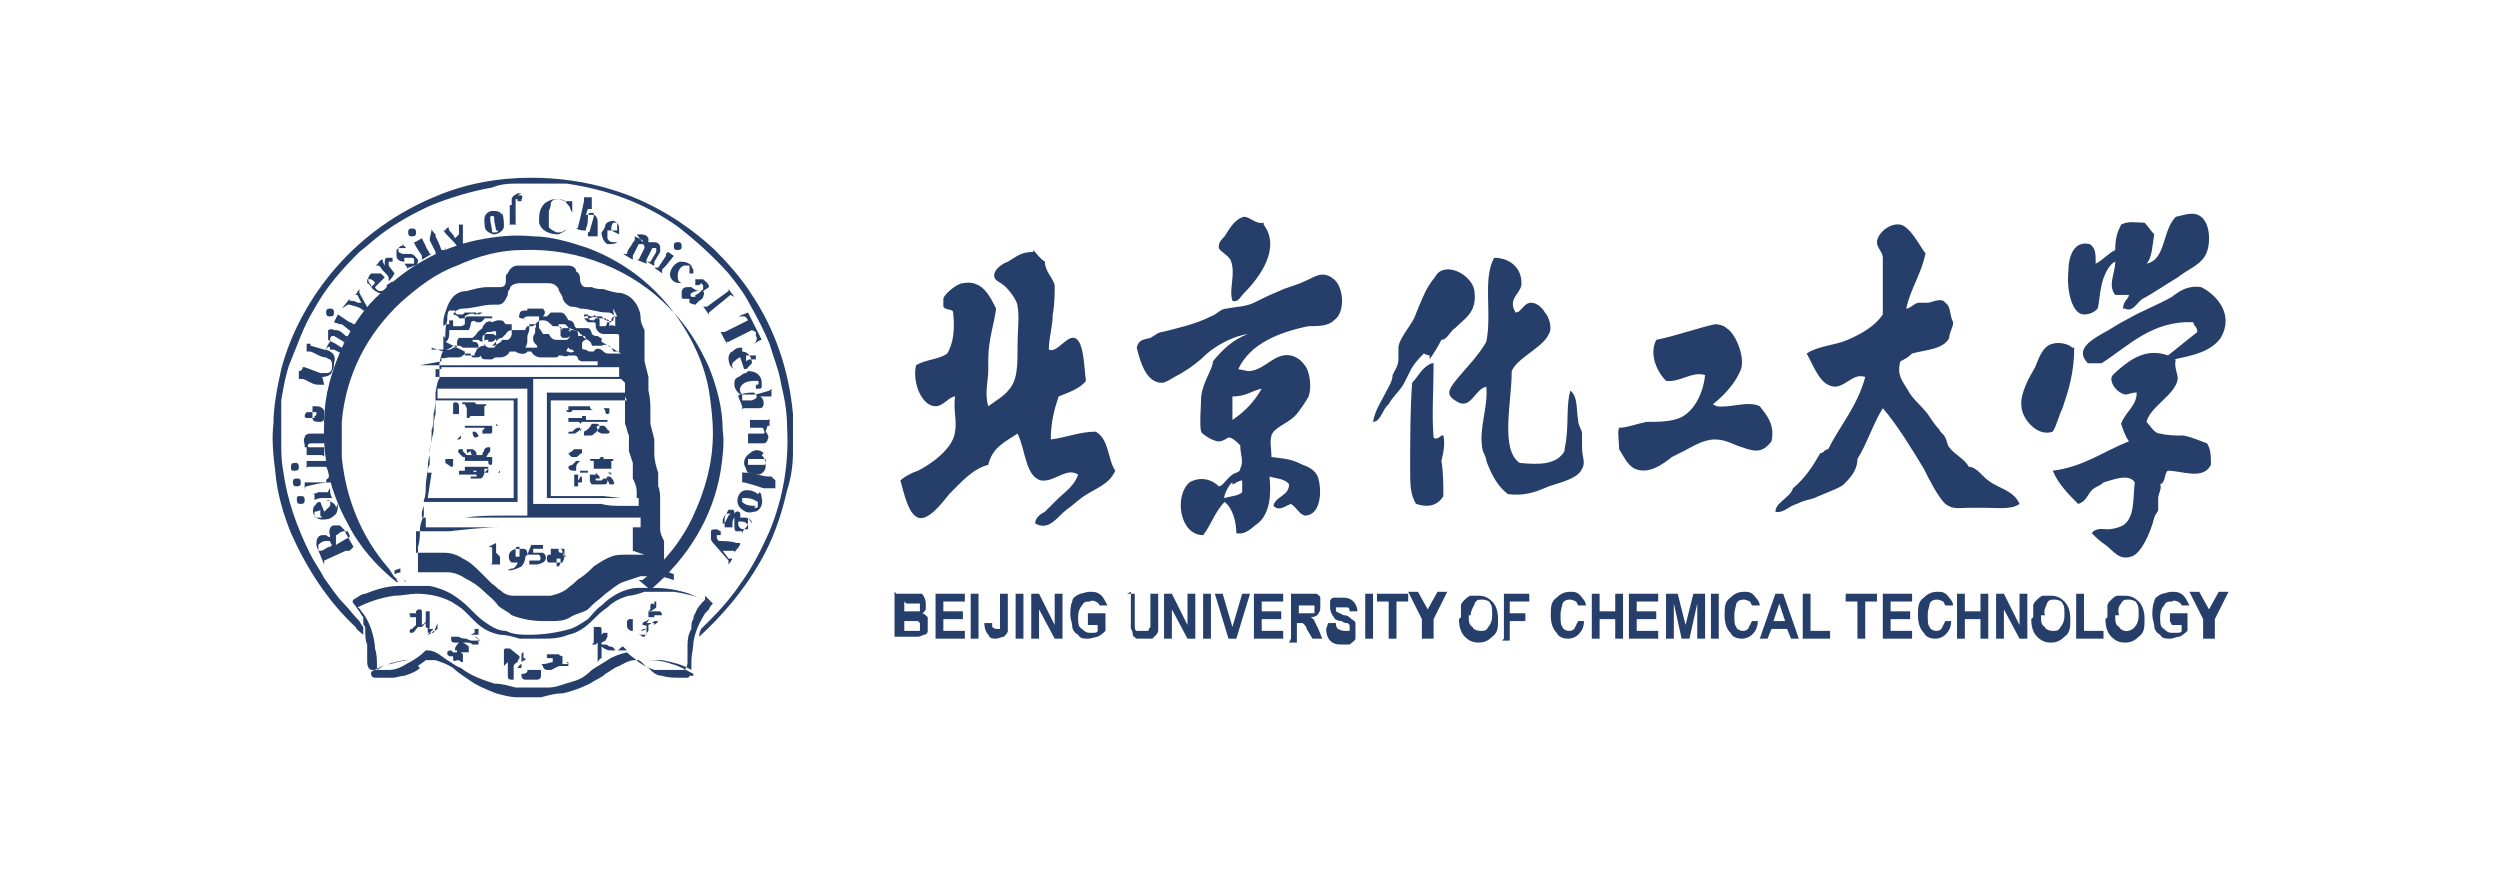 <?xml version="1.0" encoding="UTF-8"?>
<svg xmlns="http://www.w3.org/2000/svg" version="1.1" viewBox="0 0 128 44.9">
  <defs>
    <style>
      .cls-1 {
        fill: #263e6a;
        fill-rule: evenodd;
      }
    </style>
  </defs>
  <!-- Generator: Adobe Illustrator 28.7.1, SVG Export Plug-In . SVG Version: 1.2.0 Build 142)  -->
  <g>
    <g id="_图层_1" data-name="图层_1">
      <path class="cls-1" d="M36.1,31.4c-.3.5-.5.9-.6,1.5,0,.3-.1.6-.1,1,0,.1,0,.3,0,.4s0,0,0,0c0,0,0,0,0,0-.5-.3-1-.4-1.5-.5-.3,0-.7,0-1,0-.1,0-.3,0-.4,0-.3,0-.6.2-.8.3-.3.1-.5.3-.7.4-.2.2-.5.3-.8.5-.4.2-.9.4-1.4.5-.4,0-.7.1-1.1.2-.2,0-.3,0-.5,0-.2,0-.5,0-.7,0-.4,0-.7-.1-1.1-.2-.5-.2-1-.4-1.4-.7-.3-.2-.6-.4-.8-.6-.3-.2-.6-.3-.9-.4-.2,0-.3,0-.5,0-.3,0-.6,0-.8,0-.3,0-.7.1-1,.2-.3,0-.5.2-.7.3,0,0,0,0,0,0,0,0,0-.1,0-.2,0-.3,0-.6-.1-.9,0-.3-.1-.7-.2-1-.1-.3-.3-.7-.5-.9,0,0-.1-.2-.2-.2,0,0,0,0,0,0,.6-.3,1.2-.5,1.9-.6.4,0,.8-.1,1.1-.1.6,0,1.2.1,1.8.4.3.2.5.3.7.5.2.2.3.3.5.5.4.4.8.6,1.3.7.3,0,.7.1,1,.2.4,0,.7,0,1.1,0,.5,0,.9,0,1.4-.2.5-.1.9-.4,1.3-.8.2-.2.4-.4.7-.6.3-.3.7-.5,1.1-.6.2,0,.5-.1.8-.2.5,0,1,0,1.5,0,.7.1,1.4.3,2,.6,0,0,0,0,0,0,0,0-.2.2-.2.3h0ZM35.3,34.6c0,0,0,.1-.1.1-.1,0-.2,0-.3,0-.4,0-.7,0-1-.1-.3,0-.5-.2-.7-.4-.2-.1-.3-.3-.5-.4,0,0,0,0,0,0,0,0,.1,0,.2,0,.5,0,1,0,1.5.2.4.1.7.3,1.1.5,0,0,0,0,0,.1h0ZM21.5,34.2c-.2.2-.5.3-.8.4-.2,0-.4.1-.6.1,0,0-.2,0-.3,0-.2,0-.4,0-.6,0,0,0-.2,0-.2-.2,0,0,0,0,0-.1.5-.3,1.1-.5,1.7-.6.3,0,.7,0,1.1,0,0,0,0,0,0,0-.1.1-.3.2-.4.3ZM36.5,30.9h0c-.4-.2-.8-.3-1.2-.5-.6-.2-1.2-.3-1.8-.3h-.2s0,0-.1,0c-.2,0-.4,0-.5,0-.7,0-1.4.4-1.9.9-.3.2-.5.5-.7.7-.3.2-.6.4-.9.5-.7.2-1.4.3-2.1.3-.4,0-.8,0-1.2-.2-.4,0-.7-.2-1-.4-.3-.2-.5-.4-.7-.6-.2-.2-.5-.5-.8-.7-.4-.3-.9-.5-1.4-.6-.2,0-.4,0-.7,0,0,0-.1,0-.2,0,0,0,0,0-.1,0-.2,0-.4,0-.6,0-.6,0-1.2.2-1.7.4-.2,0-.4.2-.6.3,0,0-.1.1,0,.2.1.1.2.3.3.4,0,0,.1.2.2.3,0,0,0,0,0,0,0,0,0,0,0,0,0,0,0,0,0,0v.2c0,0,0,0,0,0,0,0,0,0,0,0,0,0,0,0,0,.1,0,0,0,.1.1.2,0,0,0,.1,0,.2,0,.2,0,.5.1.7,0,.2,0,.4,0,.7,0,0,0,0,0,.1,0,.2,0,.4.2.5,0,0,0,0,0,0,.1,0,.2,0,.4,0,.2,0,.4,0,.5,0,.3,0,.6-.1.9-.3.4-.2.7-.4,1-.7,0,0,0,0,.1,0,0,0,0,0,0,0,.4,0,.7.3,1,.5.2.1.4.3.7.4.5.4,1.1.6,1.7.8.4,0,.7.1,1.1.2.3,0,.6,0,.9,0,.3,0,.5,0,.8,0,.4,0,.8-.2,1.2-.3.4-.1.7-.3,1-.6.3-.2.5-.3.8-.5.3-.2.6-.3,1-.4,0,0,0,0,0,0,.2.2.4.3.6.5.3.2.5.3.8.4.2,0,.3,0,.5,0,.2,0,.4,0,.7,0,0,0,.2,0,.3,0,.1,0,.2-.2.2-.4,0,0,0-.1,0-.2,0-.2,0-.3,0-.5,0-.3,0-.7.2-1,0,0,0,0,0-.1,0,0,0,0,0,0,0-.1,0-.3.1-.4,0,0,0,0,0,0,0,0,0,0,0,0,0,0,0,0,0,0,0,0,0,0,0,0s0,0,0,0c0,0,0-.2.1-.3.1-.3.3-.5.5-.7,0,0,0-.2,0-.2Z"/>
      <path class="cls-1" d="M33,28.4c-.3,0-.6,0-.9,0-.3,0-.6,0-.8.1-.3.1-.6.3-.9.5-.2.2-.4.4-.7.6-.2.1-.3.3-.5.4-.3.3-.6.4-1,.5-.3,0-.6,0-.9,0-.3,0-.7,0-1,0-.3,0-.5-.1-.7-.3-.1,0-.2-.2-.4-.3-.2-.2-.4-.4-.6-.6-.3-.3-.5-.5-.9-.7-.3-.2-.6-.3-1-.3-.4,0-.8,0-1.2,0,0,0-.1,0-.2,0v-.3c0-.1,0-.3,0-.4,0-.1,0-.3,0-.4,0,0,0,0,0,0h.3s.7,0,.7,0h.7c.9-.1,1.8-.2,2.6-.2.8,0,1.7,0,2.5,0,.3,0,.6,0,.9,0,.3,0,.6,0,.9,0,.3,0,.7,0,1,0,.3,0,.6,0,.9,0h.6s0,0,0,0c0,0,0,.2,0,.3,0,.2,0,.5,0,.7,0,0,0,.1,0,.2,0,0,0,0,0,0h0ZM21.6,26.5s0,0,0,0c.3,0,.7,0,1,0,.3,0,.6,0,.9,0,.3,0,.6,0,.9,0,.4,0,.7,0,1.1,0,.9,0,1.7,0,2.6,0,.4,0,.8,0,1.2,0,.3,0,.7,0,1,0,.3,0,.7,0,1,0,.4,0,.7,0,1.1,0h.4s0,0,0,0v.5s-.1,0-.2,0c-.2,0-.3,0-.5,0-.4,0-.7,0-1.1,0-.2,0-.4,0-.6,0h-.9c-.2,0-.3,0-.5,0-.4,0-.9,0-1.3,0-.4,0-.7,0-1,0-.2,0-.4,0-.6,0-.3,0-.6,0-.9,0-.3,0-.6,0-.9,0-.4,0-.7,0-1.1,0-.4,0-.7,0-1.1,0,0,0-.2,0-.3,0,0,0,0,0,0,0v-.5c0,0,0,0,0,0ZM21.7,25.9c0,0,0-.1,0-.2,0,0,0,0,0,0,0,0,.1,0,.2,0,.3,0,.6,0,1,0,.3,0,.5,0,.8,0,.4,0,.8,0,1.1,0,.4,0,.8,0,1.2,0,.2,0,.3,0,.5,0,0,0,0,0,0,0,0,0,0,0,0,0v-5.3c0-.1,0,0-.1,0-.6,0-1.2,0-1.8,0-.3,0-.7,0-1,0-.4,0-.7,0-1.1,0,0,0,0,0-.1,0,0,0,0,0,0-.1,0-.1,0-.3,0-.4,0,0,0,0,0,0,.5,0,.9,0,1.4,0,.3,0,.7,0,1,0,.4,0,.8,0,1.3,0,.3,0,.6,0,.9,0,0,0,0,0,0,0v6.5c0,.1,0,0,0,0-.4,0-.8,0-1.2,0-.7,0-1.3,0-2,.1-.3,0-.6,0-.9,0-.3,0-.7,0-1,0,0,0-.2,0-.3,0,0,0,0,0,0,0,0,0,0-.3,0-.3ZM21.9,24.2c0-.3,0-.6.1-.9,0-.4.1-.8.2-1.2,0-.3,0-.6.1-.9v-.7c0,0,0,0,.2,0h.4c.3,0,.7,0,1,0,.3,0,.7,0,1,0,.4,0,.8,0,1.3,0,0,0,0,0,.1,0,0,0,0,0,0,.1v4.9c0,0,0,0,0,0,0,0-.1,0-.2,0-.3,0-.6,0-.9,0-.3,0-.6,0-1,0-.3,0-.7,0-1,0-.4,0-.8,0-1.1,0,0,0-.1,0-.2,0,0,0,0,0,0,0l.2-1.3h0ZM22.6,18.9s0,0,0-.1q0,0,0,0h.4c.3,0,.7,0,1,0,.3,0,.7,0,1,0,.5,0,1.1,0,1.6,0,.4,0,.8,0,1.2,0,.2,0,.4,0,.7,0,.6,0,1.3,0,1.9,0,.3,0,.7,0,1,0,0,0,.2,0,.3,0,0,0,0,0,0,0,0,.2,0,.3,0,.5-.1,0-.2,0-.3,0-.3,0-.6,0-1,0-.4,0-.7,0-1.1,0-.4,0-.7,0-1.1,0-.6,0-1.2,0-1.7,0-.7,0-1.4,0-2.1,0-.6,0-1.2,0-1.8,0,0,0-.2,0-.3,0,0,0,0-.4,0-.4ZM22.6,18.5v-.2s0,0,0,0c.1.1.2,0,.4,0,0,0,.1,0,.2,0,0,0,.1,0,.2,0,.1,0,.2,0,.3-.1,0,0,0,0,0,0,0,0,.1-.1.2-.1,0,0,.1,0,.2,0h0c0,.1,0,.1.1.2,0,0,0,0,0,0,0,0,0,0,0,0,0,0,.1,0,.2,0,0,0,.2,0,.2-.1t0,0c.1.2.1.2.4.2,0,0,.1,0,.2,0,0,0,.1-.1.2-.1,0,0,0,0,0,0,0,0,0,0,.1,0,0,0,0,0,.1,0,.2,0,.4-.1.5-.3,0,0,0,0,.1,0,0,0,0,0,0,0,0,0,.1,0,.2,0,.1.1.5.2.6,0,0,0,0,0,0,0,0,0,0,0,.1,0,0,0,0,0,0,0,0,0,0,0,.1,0,.1.2.3.3.5.3,0,0,.1,0,.1,0,0,0,0,0,0,0,0,0,0,0,.1,0,0,0,.1,0,.2,0,0,0,.2,0,.3,0,0,0,.2,0,.2-.1,0,0,0,0,0,0,0,0,0,0,.1,0,.1,0,.3.1.4,0,0,0,0,0,0,0,0,0,0,0,0,0,0,0,0,0,.1,0,0,0,0,0,0,0,0,0,.1,0,.2,0,0,0,.2,0,.2.2,0,0,.1.1.2.1,0,0,.2,0,.3,0,0,0,.1,0,.2,0,0,0,0,0,0,0,0,0,.2,0,.3,0,0,0,0,0,0,0v.2s-.1,0-.2,0c-.3,0-.6,0-.8,0-.4,0-.7,0-1.1,0-.3,0-.6,0-1,0-.7,0-1.4,0-2,0-.4,0-.9,0-1.3,0-.3,0-.7,0-1,0-.4,0-.8,0-1.1,0h-.6c0,0,0,0,0,0ZM25.6,18c-.1,0-.3,0-.4,0,0,0,0,0,.1,0h.1s.1,0,.2,0c0,0,0,0,0,0h0ZM22.7,18s0,0,0-.1c0,0,.1,0,.2,0,0,0,0,0,.1,0,0,0,.1,0,.2-.1,0,0,0,0,0,0,0,0,0,0,0,0,0,0,.2,0,.2-.1,0,0,0-.1,0-.2,0,0,0-.1.1-.2,0,0,0,0,0,0,0,0,0,0,.1,0,0,0,.1,0,.2,0,0,0,.1,0,.2,0,0,0,0,0,0,0,0,0,0,0,0,0,0,0,.1,0,.2,0,0,0,.1-.1.2-.2,0-.1.2-.2.3-.3,0,0,0,0,0,0,0,0,0,0,0,0,0-.1.1-.2.2-.3,0,0,.2-.1.3,0,0,0,0,0,0,0,0,0,.2-.1.3-.1,0,0,0,0,.1,0,0,0,.2,0,.2.1,0,0,0,0,.1.1,0,0,0,0,0,0,0,0,.1,0,.2,0,0,0,0,0,.1,0,0,0,0,0,0,0,0,0,0,0,0,0,0,0,0,.1,0,.2,0,0,0,0,0,.1,0,0,0,0,0,0,0,0,0,0,0,0,0,0,0,.1,0,.2,0,0,0,.2-.2.3,0,0-.1,0-.2,0,0,0,0,0-.1,0,0,.1-.2.2-.4.3,0,0,0,0-.1,0,0,0,0,0,0,0,0,0,0,0,0,0,0,0,0,0-.1,0,0,0,0,0-.1,0,0,0-.2,0-.2,0,0,0,0,0,0-.1,0,0,0,0,0-.1,0,0,0,0,0-.1,0,0,0-.1,0-.2,0-.1.1-.2.2-.2,0,0,0,0,0,0,0,0,0,0,.1,0,0,0,.3-.1.3,0,0,0,0,0,0,0,0,0,0,0,0,.1,0,0,0,.1,0,.2,0,0,0,.1-.2.2,0,0-.1,0-.2,0,0,0,0,0,0-.1,0,0,0,0,0,0,0,0,0,0,0,0,0,0,0,0,0,0,0,0,0,0-.1,0,0,0-.1,0-.1.1,0,.1,0,.2.2.3,0,0,.1,0,.2,0,0,0,0,0,.1,0,0,0,.1-.1.1-.2,0-.1,0-.2,0-.3,0,0,0,0,0-.1,0,0-.1-.1-.2-.1,0,0-.1,0-.2,0,0,0,0,0,0,0,0,0,0,0,0,0-.1,0-.3,0-.3.2,0,0,0,0,0,.1,0,0,0,0,0,.1,0,0,0,0,0,0,0,0-.1,0-.2-.1,0,0-.3,0-.3,0,0,0,0,0,0,.1,0,0,0,0,0,0,0,0,0,0,0,0,0,0,0,0,0,0,0,0,0,0,.1,0,.1,0,.2.1.2.2,0,0,0,0,0,0,0,0,0,0,0,.1,0,0-.1,0-.2,0,0,0,0,0-.1,0,0,0-.1,0-.2,0,0,0,0,0,0,0,0,0,0,0-.1,0,0,0,0,0-.2,0,0,0-.1-.1-.2-.1-.1,0-.2,0-.3,0,0,0,0,0-.1.1,0,0-.2.1-.3.1,0,0,0,0-.1,0,0,0-.1,0-.2,0,0,0,0,0-.1,0,0,0,0,0-.1,0,0,0-.1,0-.2,0,0,0,0,0,0-.1ZM22.8,17.5c.1,0,.2-.2.2-.4,0,0,0-.1,0-.2,0,0,0,0,0,0,0,0,0,0,.2,0,0,0,.1,0,.2,0,0,0,0,0,0,0,.1,0,.2,0,.3,0,0,0,0,0,0,0,.1,0,.2,0,.3,0,0,0,.1-.2.1-.3,0,0,0,0,0,0,0-.2.2-.2.3-.1,0,0,0,0,.1,0,0,0,0,0,.1,0,0,0,.2-.1.2-.2,0,0,0,0,.1,0,0,0,0,0,0,0,.1,0,.1,0,.2,0,0,0,0,0,0,0,0,0,0,0,.1,0,0,0,0,0,0,0,0,0,0,0,0,0,0,0,0,0,0-.1,0,0,0,0,0,0,0,0,0,0-.1,0,0,0,0,0-.1,0-.1,0-.2,0-.3,0,0,0,0,0,0,0,0,0-.1,0-.2,0,0,0,0,0,0,0,0,0-.1,0-.2,0,0,0,0,0-.1,0,0,0,0,0,0,0-.1,0-.2,0-.3,0,0,0,0,0-.1.1,0,0-.2,0-.3,0,0,0,0,0,0,0,0-.1-.2-.2-.3-.2,0,0,0,0,0,0h0s0,0,0,0c0,0,0,0,0,0,.1-.2.3-.3.5-.3.5,0,1-.2,1.5-.2,0,0,.2,0,.3,0,.3,0,.4-.3.5-.5,0-.1,0-.2.1-.3,0-.2.3-.3.5-.3,0,0,.2,0,.3,0,.3,0,.6,0,.9,0,0,0,.2,0,.3,0,.2,0,.4.1.5.3,0,.1.1.2.2.4,0,.2.2.4.4.5.1,0,.3,0,.5.1.5,0,.9.2,1.4.2.2,0,.3.1.4.2,0,0,0,0,0,0,0,0,0,0,0,0,0,0-.2,0-.2.2,0,0,0,0,0,.1,0,0-.1,0-.2,0,0,0,0-.1-.1-.2,0,0,0,0,0,0,0,0-.2,0-.2,0,0,0,0,0-.1,0,0,0,0,0,0,0,0,0-.1,0-.2,0,0,0,0,0-.1.1,0,0,0,0-.1,0,0,0-.1,0-.2-.1,0,0-.1,0-.2,0,0,0,0,0,0,0,0,0-.1,0-.2,0,0,0,0,0,0,0,0,0,0,0,0,0,0,0,0,0,0,0,0,0,0,0,0,0,0,0,0,0,.1,0,0,0,0,0,0,0,0,0,0,0,.1,0,0,0,0,0,0,0q0,0,0,0c0,0,.1.1.2.2,0,0,0,0,.1,0,0,0,0,0,.1,0,0,0,0,0,.1,0,0,0,.1,0,.1.1,0,0,0,0,0,.1,0,.2.2.4.4.4,0,0,0,0,.1,0,0,0,0,0,0,0,.1,0,.2,0,.3,0,0,0,0,0,0,0,0,0,.1,0,.2,0,.1,0,.2,0,.2.1,0,0,0,0,0,.1,0,0,0,.1,0,.2,0,0,0,.1,0,.1,0,0,0,.1,0,.2,0,0,0,.1,0,.2,0,0,0,0,0,0,0,0,0,0,0,0,0,0,0,0-.1,0,0,0,0,0,0,0,0,0,0,0-.1,0,0,0,0,0-.1,0,0,0,0,0,0,0,0-.1-.1-.2-.2-.3-.1,0-.2-.1-.4,0,0,0-.1,0-.2,0,0,0,0,0-.1,0-.1,0-.1,0-.2,0,0,0,0,0,0,0,0-.2-.2-.3-.4-.4,0,0,0,0,0,0,0,0-.1-.2-.2-.2,0-.1-.2-.2-.4-.2,0,0,0,0-.1,0,0,0,0,0,0,0,0,0,0,0,0,0,0,0-.2,0-.2,0,0,0-.1,0-.2,0,0,0,0,0,0,0,0-.1-.1-.2-.3-.2,0,0-.1,0-.2,0,0,0,0,0-.1-.1-.1-.1-.2-.2-.4-.2-.1,0-.2,0-.3.1,0,0-.1.1-.2.2,0,0,0,0,0,0,0,0-.2,0-.3,0,0,0-.1.1-.1.2,0,0-.2,0-.3,0,0,0,0,0,0,0,0,0-.2,0-.2,0,0,0,0,0-.1,0-.1,0-.3,0-.4.2,0,0-.1.1-.2.2,0,0,0,0,0,0-.2,0-.3.2-.4.3,0,0,0,0-.1.1,0,0,0,0,0,0,0,0,0,0,0,0,0,0-.1,0-.2,0,0,0,0,0-.1,0-.2,0-.3,0-.5.2,0,0,0,.1-.1.2,0,0,0,0,0,.1,0,0,0,0-.1,0,0,0,0,0-.1,0,0,0,0,0,0,0,0,0,0,0-.1,0,0,0-.1,0-.2,0,0,0,0-.2,0-.2h0ZM22.8,17.3c0-.3,0-.6.1-.9,0-.2,0-.4.1-.5,0,0,0,0,0,0,0,0,.2,0,.3,0,0,0,0,0,0,0h0c0,.2.1.2.2.2,0,0,.2,0,.2,0,0,0,0,0,.1-.1,0,0,0,0,0,0,0,0,.1,0,.2,0,0,0,.1,0,.2,0,0,0,.1,0,.2,0h0c0,0,0,0,0,.1.1,0,.2,0,.3-.1,0,0,.1,0,.2,0,0,0,0,0,0,0,0,0,0,0,0,0,0,0,0,0-.2,0-.2,0-.1,0-.2,0,0,0,0,0-.1.1,0,0,0,0-.1,0-.1-.1-.4,0-.5.1,0,0,0,.1,0,.2,0,0,0,.1,0,.2,0,0-.1.1-.2.1,0,0,0,0-.1,0,0,0,0,0,0,0,0,0,0,0-.1,0,0,0-.1,0-.2,0,0,0,0-.1,0-.2,0,0,0,0,0-.1,0,0,0,0,0,0,0,0,0,0,0,0,0,0,0,0,0,0,0,0,0,0,0,0,0,0-.1,0-.2,0,0,0,0,0,0,0,0,0,0,.1,0,.2,0,0,0,0,0,0,0,0,0,0,0,0,0,0,0,0,0,0-.2,0-.2,0-.3.1,0,0,0,.1,0,.2,0,0,0,.2,0,.2,0,0,0,0,0,.1,0,0,0,0,0,0ZM31.4,15.8c0,.1,0,.3.1.4,0,.2,0,.3,0,.5,0,0,0,0,0,0,0,0-.2-.1-.3,0,0,0,0,0,0,0,0,0,0,0,0,0,0,0,0-.1,0-.2,0,0,0,0,0,0,0-.1-.1-.2-.2-.1,0,0,0,0,0,0,0,0,0,0,0,0,0,0,0,0,0,0,0,0,0,0,0,0,0,0,.1,0,.1,0,0,0,0,.2-.1.3,0,0,0,0-.1,0,0,0,0,0-.1,0,0,0,0,0,0,0,0,0,0,0,0,0,0,0,0,0-.1,0,0,0,0,0,0-.1,0,0,0-.1,0-.2,0,0,0,0,0,0,0-.2-.4-.2-.5-.1,0,0,0,0-.1,0,0,0,0,0,0,0h0c0-.1,0-.2-.1-.1,0,0,0,0-.1,0,0,0,0,0,0,0,0,0,0,0,0-.1,0,0,0,0,0,0,0,0,.1,0,.2,0h0c0,.1.2.1.2.1,0,0,0,0,0,0,0,0,0,0,.1,0h0c0-.1,0-.1.1,0,0,0,0,0,0,0,0,0,0,0,.1,0,0,0,.1,0,.2,0,0,0,.1.1.2.2,0,0,.3.1.4,0h0c0-.2.1-.2.2-.2,0,0,0,0,0,0ZM27,16.4h0s0,0,0,0c0,0-.2-.1-.3-.1,0,0-.2,0-.1-.2,0-.2.2-.2.3-.2,0,0,0,0,.1,0,0,0,0,0,0,0,0,0,0,0,0-.1,0,0,0,0,.1,0,.1,0,.3,0,.4,0,0,0,0,0,.1,0,0,0,0,0,0,0,0,0,0,0,0,0,0,0,0,0,0,0,0,0,.2,0,.2,0,0,0,.1.1.1.2,0,0,0,.1-.1.2h0c-.1,0-.2,0-.3,0,0,0,0,0-.1,0,0,0,0,0-.1,0,0,0-.1,0-.2,0,0,0,0,0,0,0-.1,0-.2,0-.3.1ZM27.1,16.9s0,0,0-.1c0,0,0-.1,0-.2,0,0,0,0,0,0h0c0,0,0,0,.1,0,0,0,0,0,.1,0,0,0,0,0,.1,0,0,0,.1.1,0,.2,0,0,0,.1,0,.2,0,0,0,0,0,0,0,0,0,.1-.1.2,0,0,0,.1,0,.2,0,.1.1.2.2.3h0c0,0,0,0,0,.1,0,0-.2,0-.3,0-.1,0-.2,0-.3,0,0,0,0,0,0,0,0,0,0,0,0,0,0,0,.1-.2.1-.3,0-.1,0-.2,0-.3h0ZM29.4,18c0,0-.2.1-.3,0,0,0,0,0-.1,0,0,0,0,0,0,0,0,0,0,0,0,0,0,0,0-.1.1-.2,0,0,0,0,.1.1,0,0,0,0,.1,0ZM31.8,18.1s0,0,0,0c0,0-.1,0-.2,0,0,0,0,0,0,0,0,0,0,0-.1,0,0,0-.1,0-.2,0,0,0-.2,0-.2,0,0,0-.1,0-.2-.1,0,0,0,0,0,0-.2-.2-.4-.2-.5,0,0,0,0,0,0,0,0,0,0,0-.1,0,0,0,0,0,0,0,0,0,0,0,0,0,0,0,0,0-.1,0,0,0-.1,0-.2-.1,0,0,0,0,0,0-.1,0-.2,0-.2-.1,0,0,0-.1,0-.2,0-.1.1-.2.2-.2,0,0,0,0,0,0,0,0,0,0,0,0,0,0,0,0,0,0,0,0,0,0,0,0,0,0,0-.2-.1-.2-.1,0-.2,0-.3,0,0,0,0,0,0,0,0,0,0,0,0,0,0,0,0,0,0-.1,0,0,0-.2-.2-.2,0,0-.2-.1-.3-.1,0,0,0,0,0,0-.1,0-.3,0-.4,0,0,0,0,0,0,0,0,0,0,0,0,0,0,.1,0,.3,0,.4,0,0,0,0,.1.1,0,0,.2,0,.2,0,0,0,.1,0,.2-.1,0,0,0-.1,0-.2,0,0,0,0-.1-.1,0,0,0,0-.1,0,0,0,0,0,0,0,0,0,0,0,0,0,0,0,0,0,0,0,0,0,0,0,0,0,0,0,0,0,0,0,0,0-.2,0-.2,0,0,0-.1-.1-.2-.2,0,0,0,0,0-.1,0,0,0,0,0,0,0,0,0,0,0,0,0,0,0,0,0,0,.1,0,.2,0,.3,0,0,0,0,0,0,0,0,0,0,0,0,0,.1,0,.2.2.3.3,0,0,0,0,0,0,0,0,0,.2,0,.2,0,0,0,0,0,.1,0,0-.1.2-.2.2,0,0-.2,0-.2,0,0,0,0,0-.1,0,0,0-.1,0-.2,0-.2,0-.3-.1-.4-.3,0,0,0,0-.1,0,0,0-.2,0-.2,0,0,0-.1-.2-.2-.3,0,0,0-.1,0-.2,0,0,0,0,0,0,0,0,0,0,0,0,0,0,0,0,0,0,0,0,0-.1,0-.2,0,0,0-.2,0-.2,0,0,0,0,0,0,0,0,0,0,.1,0,0,0,.1,0,.2,0,0,0,0,0,0,0,0,0,0,0,.1,0,0,0,.1-.1.2-.2,0,0,.1,0,.2,0,0,0,0,0,0,0,0,0,.2,0,.2,0,0,0,0,0,0,0,0,0,0,0,.1,0,.2,0,.3.2.4.4,0,0,0,0,0,0,.1,0,.2,0,.3.2,0,0,0,0,0,0,0,0,0,.1.1.2,0,0,.1,0,.2,0h0s0,0,0,0c0,0,0,0,.1,0,0,0,.1,0,.2,0,0,0,0,0,.1,0h0c.1,0,.2.2.2.3,0,0,0,0,0,0,0,0,.1.1.2.1,0,0,0,0,.1,0,0,0,.1.1.2.1,0,0,0,0,0,0,0,0,0,0,0,0,0,0,0,.2,0,.2ZM32,19.6c0,.2,0,.3,0,.5h-.3c-.2,0-.3,0-.5,0-.3,0-.7,0-1,0-.2,0-.4,0-.6,0-.4,0-.8,0-1.1,0h-.5c0,0,0,0,0,0v5.4q0,0,0,0c.4,0,.9,0,1.3,0,.3,0,.7,0,1,0,.3,0,.7,0,1,0,.3,0,.6,0,.9,0,.2,0,.3,0,.5,0,0,0,0,0,0,0,0,.1,0,.3,0,.4h0c0,0-.3,0-.3,0h-.5c-.4,0-.8,0-1.1-.1-.3,0-.6,0-.9,0-.3,0-.7,0-1,0-.2,0-.5,0-.7,0-.3,0-.6,0-.9,0s0,0,0,0c0,0,0,0,0,0v-6.4c0-.1,0,0,0,0,.6,0,1.2,0,1.8,0,.3,0,.6,0,1,0,.3,0,.6,0,.8,0,.3,0,.6,0,.9,0,0,0,0,0,0,0h0ZM32,20.3s0,0,0,.1c0,.2,0,.4,0,.5v.8c.1.2.1.4.2.6v.8c0,0,.2.6.2.6v.8c.1.2.2.4.2.7v.3c0,0-.2,0-.3,0h-.5s-.9-.1-.9-.1c-.2,0-.4,0-.6,0-.3,0-.6,0-.9,0-.2,0-.4,0-.6,0h-.6c0,0,0,0,0,0,0-.1,0-.2,0-.3v-4.6c0-.1,0,0,0,0,.3,0,.6,0,1,0,.3,0,.6,0,1,0,.3,0,.6,0,.9,0h.9s0,0,.1,0h0ZM34,29.2c0-.2,0-.4,0-.6v-.9c-.1-.2-.2-.4-.2-.6,0-.2,0-.4,0-.7,0-.2,0-.5,0-.7,0-.3,0-.6-.1-.8v-.7c-.1-.3-.2-.6-.2-1v-.7c0,0-.2-.8-.2-.8,0-.2,0-.5,0-.7,0-.3,0-.6-.1-1v-.7c0,0-.2-.8-.2-.8,0-.2,0-.5,0-.7v-.9c-.1-.2-.2-.4-.2-.6,0-.3-.1-.5-.2-.7-.2-.3-.4-.5-.8-.6-.3,0-.6-.1-.9-.2-.2,0-.4,0-.6-.1,0,0-.2,0-.3,0-.2,0-.3-.2-.3-.4,0,0,0,0,0,0,0-.1,0-.3-.2-.4,0-.2-.2-.3-.4-.3-.2,0-.3,0-.5,0-.6,0-1.1,0-1.7,0-.1,0-.2,0-.4,0-.2,0-.3.1-.4.2,0,0-.1.2-.2.3,0,0,0,.2,0,.3,0,.2-.1.3-.3.3,0,0-.1,0-.2,0-.1,0-.3,0-.4,0-.4,0-.7.1-1.1.2-.5,0-.8.3-1,.8-.1.3-.2.5-.2.8,0,.2,0,.4,0,.6v.9c-.1,0-.2.6-.2.6v.8c-.1,0-.2.7-.2.7,0,.4,0,.7-.1,1.1,0,.3,0,.6-.1.8,0,.3,0,.6-.1,1v.8c-.1,0-.2,1-.2,1,0,.3,0,.6-.1.8v.8c-.1.2-.2.5-.2.7,0,.3,0,.6-.1.9,0,.2,0,.5,0,.7,0,.2,0,.3,0,.4,0,0,0,.1,0,.2,0,0,0,.1,0,0,0,0,.1,0,.2,0,0,0,0,0,0,0,0,0,0,0,.1,0,0,0,0,0,0,0,0,0,.1,0,.2,0,0,0,0,0,.1,0,.1,0,.3,0,.4,0,.2,0,.3,0,.5,0,.3,0,.6.1.9.3.4.2.7.4,1,.7.2.2.5.4.7.7.2.2.5.3.7.5.5.2,1.1.3,1.6.3.1,0,.3,0,.4,0,.3,0,.7,0,1-.2s.6-.2.9-.4c0,0,.1-.1.2-.2.2-.2.5-.4.7-.6.3-.2.6-.5.9-.6.3-.1.6-.2.9-.3.3,0,.5,0,.8,0,.3,0,.6.1.9.2,0,0,0,0,0,0,0,0,0-.2,0-.3ZM23.1,15.6h0s0,0,0,0h0Z"/>
      <path class="cls-1" d="M18.6,32.5c-.1-.1-.3-.2-.4-.4-1.4-1.3-2.5-3-3.3-4.8-.4-1-.7-2-.8-3.1-.1-.8-.2-1.7-.1-2.5,0-.9.2-1.9.4-2.8.5-1.9,1.5-3.7,2.8-5.2,1.4-1.6,3.1-2.8,5-3.6,1.6-.7,3.3-1,5-1,1.4,0,2.8.2,4.1.6,2,.6,3.8,1.7,5.3,3.1.7.7,1.4,1.5,1.9,2.3,1.2,1.8,1.9,3.9,2.1,6.1,0,.7,0,1.4,0,2,0,.6-.1,1.3-.3,1.9-.3,1.3-.7,2.5-1.4,3.7-.8,1.4-1.9,2.7-3.1,3.8,0,0,0,0,0,0,0,0,0,0,0,0,0-.1,0-.2.1-.4,0,0,0,0,.1-.1.1-.1.3-.3.4-.4.6-.6,1.1-1.2,1.5-1.8.6-.8,1.1-1.8,1.5-2.7.7-1.7,1-3.5.9-5.3,0-.7-.1-1.4-.3-2.2-.1-.7-.4-1.4-.6-2.1-.3-.7-.6-1.3-1-2-.3-.6-.7-1.1-1.1-1.6-.8-.9-1.7-1.7-2.6-2.4-1.7-1.2-3.6-1.9-5.7-2.2-.3,0-.5,0-.8,0-.3,0-.5,0-.8,0-.3,0-.5,0-.8,0-.5,0-.9,0-1.4.2-1.1.2-2.1.5-3.1.9-.9.4-1.8.9-2.6,1.5-.4.3-.7.6-1.1.9-.9.9-1.7,1.8-2.3,2.9-.3.5-.5.9-.7,1.4-.2.5-.4,1-.6,1.5-.2.6-.3,1.2-.4,1.8,0,.3,0,.6,0,.9,0,0,0,.2,0,.3,0,.3,0,.6,0,.9,0,.5,0,1,.1,1.5.2,1.5.7,2.9,1.4,4.3.2.4.5.8.7,1.2.3.4.6.9,1,1.3.3.3.5.6.8.9,0,0,0,0,0,0,0,0,.1.2.2.3,0,0,0,0,0,.1,0,0,0,0,0,0,0,0,0,0,0,0Z"/>
      <path class="cls-1" d="M33.3,30.2h0c1.9-1.6,3.2-3.7,3.6-6.1.1-.7.2-1.4.1-2.1,0-1.1-.3-2.2-.7-3.2-.5-1.1-1.1-2.1-2-3-1.9-2-4.7-3.1-7.5-3-1.2,0-2.3.3-3.4.8-1.1.4-2,1.1-2.9,1.9-1.7,1.6-2.8,3.7-3,6.1,0,.6,0,1.2,0,1.8.2,2.1,1,4.1,2.4,5.7l.2.3c0,0,.1.2.2.2,0,0,0,0,0,.1,0,0,0,0,0,0,0,0,0,0,0,0,0,0,0,0,0,0,0,0,0,0,0,0h0s0,0,0,0h0s0,0,0,0c0,0,0,0,0,0h0s0,0,.1.1h0s0,0,0,0h0s0,0,0,0c0,0,0,0,0,0h0s0,0,0,0h0s0,0,0,0c0,0,0,0,0,0h0s0,0,0,0h0s0,0,0,0h0s0,0,0,0c0,0,0,0,0,0,0,0,0,0,0,0h0s0,0,0,0c0,0,0,0,0,0h-.1c-1-.8-1.9-1.8-2.5-3-.9-1.6-1.3-3.4-1.2-5.2,0-1.4.4-2.7,1-4,.5-1,1.1-1.9,1.9-2.6,1.3-1.3,3-2.3,4.9-2.7,1-.2,1.9-.3,2.9-.2.9,0,1.9.3,2.8.6,2.1.8,3.8,2.2,5,4.2.6,1,1,2,1.2,3.1.1.7.2,1.4.2,2.2,0,1.5-.4,2.9-1,4.2-.6,1.3-1.5,2.4-2.6,3.3,0,0,0,0,0,0,0,0-.1,0-.2,0h0ZM35.9,32.2h0s0,0,0,0c0,0,0,0,0,0ZM36.9,27.2h0c0,0,0,0,0,0,0,0,0,0,0,0,0,0,0,0,0,0ZM37.4,26.3s0,0,0,0c0,0,0,0,0,0h0s0,0,0,0ZM16.8,17.4s0,0,0,0c0,0,0,0,0,0h0s0,0,0,0Z"/>
      <path class="cls-1" d="M20.5,29.1c0,0,0,.1,0,.2,0,0,0,0,0,0,0,0,0,0,0,0,0,0,0,0,.1,0,0,0,0,0,.1,0,0,0,0,0,.1,0,0,0,0,0,0,0,0,0,0,0,0,0,0,0,0,0,0,0,0,0,.1,0,.2,0-.1,0-.2,0-.3,0-.2,0-.3,0-.5.1,0,0,0,0,0,0,0,0,0,0,0,0,0,0,0,0,0,0,0,0,0-.2,0-.2h0Z"/>
      <path class="cls-1" d="M20.5,29.3s0,0,0,0c0,0,0,0,0,0,0,0,0,0,0,0,0,0,0,0,0,0,0,0,0,0,0,0h0c0,0-.2-.2-.2-.2,0,0,0,0,0,0,0,0,.1.1.2.2,0,0,0,0,0,0,0,0,0,0,0,0Z"/>
      <path class="cls-1" d="M20.5,29.5s0,0,0,0c0,0,0,0,.1.1,0,0,0,0,0,0,0,0,0,0,0,0h0ZM20.8,29.8c0,0-.1,0-.1-.1,0,0,0,0,.1.1ZM20.9,29.8s0,0,0,0c0,0,0,0,0,0ZM21.2,30.1s0,0,0,0c0,0,0,0,0,0ZM21.1,30s0,0,0,0c0,0,0,0,0,0ZM21.3,30.1s0,0,0,0c0,0,0,0,0,0h0ZM21,29.9s0,0,0,0c0,0,0,0,0,0Z"/>
      <path class="cls-1" d="M21.1,30s0,0,0,0c0,0,0,0,0,0ZM21.3,30.1s0,0,0,0c0,0,0,0,0,0ZM21,29.9s0,0,0,0c0,0,0,0,0,0Z"/>
      <path class="cls-1" d="M21,29.9s0,0,0,0c0,0,0,0,0,0ZM21,29.9s0,0,0,0c0,0,0,0,0,0h0Z"/>
      <path class="cls-1" d="M20.9,29.9s0,0,0,0c0,0,0,0,0,0ZM20.8,29.8s0,0,0,0c0,0,0,0,0,0ZM20.7,29.6s0,0,0,0c0,0,0,0,0,0h0Z"/>
      <path class="cls-1" d="M20.7,29.6s0,0,0,0c0,0,0,0,0,0ZM20.7,29.6s0,0,0,0c0,0,0,0,0,0ZM33.1,31.5s0,0,0,0c0,0,0,0,0,0,0,0,0,0,0,0,0,0,0,0,0,0ZM16.7,23.9s0,0,0,0c0,0,0,0,0,0,0,0,0,0,0,0,0,0-.1,0-.2,0-.2,0-.5,0-.7,0,0,0-.1,0-.1.1,0,0,0,0,0,0,0,0,0,0,0,0,0-.1,0-.3,0-.4,0,0,0,0,0,0h.4s.6,0,.6,0c0,0,.1,0,.1,0,0,0,0,0,0,0,0,0,0,0,0,0,0,.1,0,.2,0,.3v.2s0,0,0,0ZM32.6,12c0,0,.1,0,.2,0,.1,0,.3,0,.4.2,0,0,0,.1,0,.2,0,0,0,0,0,0,0,0,.1,0,.2,0,.2,0,.3,0,.4.2,0,0,0,.1,0,.2,0,0,0,0,0,.1l-.3.5h0c0,.1,0,.1,0,.2,0,0,0,0,0,0,0,0,0,0,0,0,0,0,0,0,0,0-.1,0-.3-.2-.4-.2,0,0,0,0,0,0,0,0,0,0,0,0,0,0,0,0,0,0,0,0,0,0,0,0,0,0,.1,0,.2,0l.3-.5s0,0,0-.1c0,0,0-.1,0-.1,0,0-.2,0-.2,0,0,0,0,0,0,0l-.3.6c0,0,0,.1,0,.2,0,0,0,0,0,0,0,0,0,0,0,0l-.5-.2s0,0,0,0c0,0,0,0,0,0,0,0,.1,0,.1,0,.1-.2.2-.4.3-.6,0,0,0,0,0,0,0,0,0-.2-.1-.2,0,0-.1,0-.2,0,0,0,0,0,0,0l-.3.6c0,0,0,.1,0,.2,0,0,0,0,0,0,0,0,0,0,0,0l-.5-.3s0,0,0,0c0,0,0,0,0,0,0,0,.1,0,.2,0,0-.1.1-.3.2-.4,0,0,.1-.2.2-.3,0,0,0-.1,0-.2,0,0,0,0,0,0,0,0,0,0,0,0l.4.2s0,0,0,0h0q0,.1,0,.1ZM30,11s0,0,.1,0c.1,0,.2,0,.3,0,.1,0,.2.2.2.3,0,.1,0,.2,0,.3,0,.1,0,.2,0,.3,0,0,0,.1,0,.2,0,0,0,0,0,0,0,0,0,0,0,0h-.5c0-.1,0-.1,0-.2,0,0,0,0,0,0,0,0,.1,0,.1-.1l.2-.7c0,0,0-.1,0-.2,0,0-.1,0-.2,0,0,0-.1,0-.1.2,0,.2,0,.4-.1.6,0,0,0,.1,0,.1,0,0,0,0,0,0,0,0,0,0,0,0-.2,0-.3,0-.5-.1,0,0,0,0,0,0s0,0,0,0c0,0,.1,0,.1-.1.1-.4.2-.8.3-1.3h0c0,0,0-.1,0-.2,0,0,0,0,0,0,0,0,0,0,0,0,0,0,0,0,0,0h.1c0,0,.2,0,.3,0,0,0,0,0,0,0v.6c-.1,0-.2,0-.2,0ZM38,20.8v-.4c0,0,0-.2,0-.2,0,0,0,0,0,0,0,0,0,0,0,0,0,0,0,0,.2,0h.5c0,0,.7-.2.7-.2h0c0,0,0,0,.1-.1h0s0,0,0,0c0,0,0,0,0,0v.3s0,0,0,.1c0,0,0,0,0,0-.2,0-.4,0-.6,0,0,0,0,0,0,0,0,0,0,0,0,0,.1,0,.2.2.2.3,0,.1,0,.3-.2.3,0,0-.2,0-.3,0-.2,0-.3,0-.5,0,0,0-.1,0-.1.1,0,0,0,0,0,0s0,0,0,0c0-.2,0-.3,0-.5,0,0,0,0,0,0,0,0,0,0,0,0,0,0,0,0,.1,0h.4c0,0,.2-.1.2-.1,0,0,0,0,0,0,0,0,.1-.1,0-.2,0,0,0,0-.1-.1,0,0,0,0,0,0-.2,0-.4,0-.7.1,0,0-.1,0-.1.1,0,0,0,0,0,0ZM16.6,19.7c0,0-.2,0-.3,0-.3,0-.5-.2-.8-.3,0,0,0,0-.1,0,0,0-.1,0-.1,0,0,0,0,0,0,0,0,0,0,0,0,0,0,0,0,0,0,0v-.4c.2,0,.2-.2.2-.3,0,0,0,0,0,0,0,0,0,0,0,0,0,0,0,0,0,0,0,0,0,0,0,.1,0,0,0,0,.1,0l.8.3c0,0,.2,0,.3,0,.1,0,.2,0,.3-.2,0,0,0-.2,0-.2,0-.1,0-.2-.1-.3,0,0-.1,0-.2-.1-.3,0-.5-.2-.8-.3h0c-.1,0-.2,0-.2,0,0,0,0,0,0,0,0,0,0,0,0,0,0,0,0,0,0,0v-.4c.1,0,.2,0,.2,0,0,0,0,0,0,0,0,0,0,0,0,0,0,0,0,0,0,0,0,0,0,0,0,.1,0,0,0,0,0,0l.7.2c0,0,.2,0,.3.1.2.1.3.3.2.6,0,.1,0,.3-.1.4,0,.2-.3.3-.5.3h0ZM38.5,16.9l-.4.2-.8.4s0,0-.1,0c0,0,0,0,0,.2,0,0,0,0,0,0,0,0,0,0,0,0,0,0,0,0,0,0,0,0,0-.2-.1-.3l-.2-.4s0,0,0,0c0,0,0,0,0,0,0,0,0,0,0,0,0,0,0,0,0,0,0,0,0,0,.2,0,0,0,0,0,0,0l1.2-.6s0,0,0,0c0,0-.1-.2-.2-.2,0,0-.2,0-.3,0h0c0,0,0,0,0,0l.5-.2.7,1.4s0,0,0,0c-.1,0-.2.1-.4.2,0,0,0,0,0,0,0,0,0,0,0,0,0,0,0,0,.1-.1,0,0,.1-.2,0-.3,0,0,0-.1,0-.2h0ZM29.2,10.7s0,0,0,0c0-.1-.1-.2-.2-.3,0-.1-.2-.2-.4-.2-.2,0-.3,0-.4.2,0,.1,0,.2-.1.4,0,.2,0,.3,0,.5,0,0,0,.2,0,.3,0,.1.2.2.4.3.2,0,.3,0,.4-.1,0,0,.1,0,.2-.1,0,0,0,0,0,0,0,0,0,0,0,0-.1.1-.3.2-.5.3-.5,0-.9-.2-1-.6,0-.4,0-.7.3-1,.3-.2.6-.3,1-.1,0,0,.1,0,.2,0,0,0,.1,0,.2,0,0,0,0,0,0,0,0,0,0,0,0,0,0,0,0,0,0,0,0,.2,0,.4,0,.6ZM15.6,22.9s0,0,0-.1c0-.1-.1-.3,0-.4,0-.1.1-.2.3-.2,0,0,.1,0,.2,0h.5s0,0,0,0c0,0,.1,0,.1,0,0,0,0,0,0,0,0,0,0,0,0,0v.5s0,0,0,0c0,0,0,0,0,0,0,0,0,0-.1,0-.2,0-.4,0-.7,0,0,0,0,0,0,0-.1,0-.2.1-.1.2,0,0,0,0,0,0,0,0,0,0,0,0,.2,0,.5,0,.7,0,0,0,.1,0,.1,0,0,0,0,0,0,0,0,0,0,0,0,0v.5s0,0,0,0c0,0,0,0,0,0,0,0,0-.1-.2-.1-.2,0-.5,0-.7,0,0,0,0,0,0,0,0,0,0,0,0,0h0c0,0,0,0,0,0,0,0,0,0,0,0h0c0-.1,0-.4,0-.4,0,0,0,0,0,0,0,0,0,0,0,0ZM39.2,22.1s0,0,0,0c.1.1.2.3.1.4,0,.1-.1.2-.2.2,0,0-.1,0-.2,0h-.6s0,0,0,0c0,0,0,0,0,0,0,0,0,0,0,0,0,0,0,0,0,0s0,0,0,0c0-.1,0-.2,0-.3,0,0,0-.1,0-.2,0,0,0,0,0,0,0,0,0,0,0,0,0,0,0,0,.1,0,.2,0,.4,0,.7,0,0,0,0,0,0,0,0,0,.1,0,0-.2,0,0,0-.1-.1-.1,0,0,0,0,0,0h-.6s0,0,0,0c0,0,0,0,0,0h0c0,0,0,0,0,0s0,0,0,0c0,0,0,0,0,0,0-.1,0-.3,0-.4,0,0,0,0,0,0,0,0,0,0,0,0,0,0,0,0,.1,0,0,0,.2,0,.3,0,.2,0,.4,0,.5,0,0,0,.1,0,.1-.1,0,0,0,0,0,0,0,0,0,0,0,0v.4s0,0,0,0c0,0,0,0-.1,0h0ZM16.8,17.4s0,0,0-.1c0-.1,0-.3,0-.4,0,0,.2-.1.3,0,0,0,.1,0,.1,0,.2,0,.4.2.5.3h0c0,0,0,0,.1,0,0,0,0,0,0,0,0,0,0,0,0,0,0,.1-.1.2-.2.4h0c0,.1,0,.1,0,.1,0,0,0,0,0,0,0,0,0-.1,0-.2l-.5-.3s0,0,0,0c-.1,0-.2,0-.2.2,0,0,0,0,0,.1,0,0,0,0,0,0,.2,0,.4.2.6.3,0,0,.1,0,.2,0,0,0,0,0,0,0,0,0,0,0,0,0l-.2.5s0,0,0,0c0,0,0,0,0,0h0c0-.1,0-.1,0-.2l-.4-.2h-.2c0-.2-.1-.2-.2,0,0,0,0,0,0,0,0,0,0,0,0,0,0-.1.1-.3.2-.4,0,0,0,0,0,0h.1c0,0,0,0,0,0h0ZM26.5,10c0,0,.2,0,.2,0,0,0,.1.1,0,.2,0,0,0,.1,0,.1,0,0-.1,0-.2,0,0,0,0,0,0-.1,0,0,0,0,0,0,0,0,0,0,0,0,0,0-.1,0-.1,0,0,0,0,0,0,0,0,0,0,0,0,.1v.3s0,0,0,0c0,0,0,0,.1,0,0,0,0,0,0,0,0,0,0,0,0,0,0,0,0,0-.1,0,0,0,0,0,0,0v.8c0,0,0,0,0,0,0,.1,0,.1.2.1h0s0,0,0,0c0,0,0,0,0,0h-.1s-.5,0-.5,0c0,0,0,0,0,0,0,0,0,0,0,0,0,0,0,0,0,0,.1,0,.1,0,.1-.2v-.6c0,0,0-.1,0-.2,0,0,0,0,0,0h0s0,0,0,0c0,0,0,0,0,0,0,0,0,0,0,0,0,0,0,0,.1,0,0,0,0,0,0-.1,0,0,0-.2,0-.2,0-.1.1-.2.3-.3,0,0,.1,0,.2,0h0ZM36.9,27.2c0,0,0,.2,0,.2,0,0-.1,0-.2,0,0,0,0,0,0,0,0,0,0,0,0,0,0,0,0,0,0,.1,0,0,0,.1.1.2,0,0,0,0,0,0,.3,0,.6,0,.9.1,0,0,.1,0,.2,0,0,0,0,0,0,0,0,0,0,0,0,0,0,0,0,0,0,0,0,.2-.2.3-.3.5,0,0,0,0,0,0,0,0,0,0,0,0h0c0,0,0-.1,0-.1-.2,0-.4,0-.6,0,0,0,0,0,0,0l.3.4s0,0,0,0c0,0,0,0,.2,0h0s0,0,0,0c0,0,0,0,0,0,0,0-.1.2-.2.3,0,0,0,0,0,0,0,0,0,0,0,0,0,0,0-.1,0-.2l-.7-.8c0,0-.2-.2-.2-.3,0-.1,0-.3,0-.4,0-.1.2-.1.3-.1,0,0,0,0,0,0ZM23.5,12v-.5s0,0,0,0c0,0,0,0-.1,0,0,0,0,0,0,0,0,0,0,0,0,0,0,0,0,0,0,0h.3c0-.1,0-.1,0-.1,0,0,0,0,0,0,0,0,0,.1,0,.2,0,.3,0,.7,0,1,0,.1,0,.3,0,.4,0,.2-.2.3-.3.3-.1,0-.2,0-.2-.2,0,0,0-.1,0-.2,0,0,.1,0,.2,0,0,0,0,0,0,0,0,0,0,0,0,0,0,0,0,0,0,0,0,0,0,0,0-.1,0,0,0-.1,0-.2,0,0,0,0,0,0-.2-.3-.5-.5-.7-.8,0,0,0,0-.2,0,0,0,0,0,0,0,0,0,0,0,0,0h.3c0-.1.2-.2.2-.2h0s0,0,0,0c0,0,0,0,0,0h0c-.1,0,0,.1,0,.2.1.1.2.2.3.4,0,0,0,0,0,0ZM16.9,24.2c.1,0,.3,0,.4.2,0,.1,0,.3,0,.4,0,.1-.1.2-.2.2,0,0-.1,0-.1,0,0,0,0-.1,0-.2,0,0,0,0,.1,0,0,0,0,0,0,0,0,0,0,0,0,0,0,0,0,0-.1-.1,0,0,0,0-.1,0-.4,0-.8.1-1.2.2,0,0-.1,0-.1.2,0,0,0,0,0,0,0,0,0,0,0,0,0-.1,0-.3,0-.4,0,0,0,0,0,0,.1,0,.2,0,.3,0h.8c0-.1,0-.2.1-.2h0ZM39.7,24.6v.4c0,0-.1,0-.1,0h-.5c-.3-.1-.6-.2-1-.3,0,0,0,0,0,0,0,0,0,0-.1,0,0,0,0,0,0,0,0,0,0,0,0,0,0,0,0,0,0,0v-.4c0,0,0-.2,0-.2,0,0,0,0,0,0s0,0,0,0h0c0,.1,0,.1.2.1.4,0,.8.2,1.2.2,0,0,0,0,0,0,0,0,.1,0,.1,0h0s0,0,0,0c0,0,0,0,0,0h0ZM37.4,15.1s0,0,0,0l-1.1.9s0,0,0,0c0,0,0,0,0,.1,0,0,0,0,0,0,0,0,0,0,0,0,0,0,0,0,0,0-.1-.1-.2-.3-.3-.4,0,0,0,0,0,0,0,0,0,0,0,0,0,0,0,0,0,0,0,0,.1,0,.2,0,.4-.3.7-.5,1.1-.8,0,0,0,0,0-.1h0c0,0,0,0,0,0,0,0,0,0,0,0,0,0,.3.4.3.4ZM19.7,13.6c0,0,0-.1,0-.2,0,0,0-.2.1-.2,0,0,.2,0,.3,0,0,0,0,0,0,0,0,0,0,.1,0,.2,0,0,0,0-.2,0,0,0,0,0,0,0,0,0,0,0,0,0,0,0,0,0,0,.1,0,0,0,0,0,.1l.3.4s0,0,0,0c0,0,.1,0,.2,0h0s0,0,0,0c0,0,0,0,0,0h-.2c-.1.2-.2.3-.3.4,0,0,0,0,0,0,0,0,0,0,0,0,0,0,0,0,0-.2-.1-.2-.3-.3-.4-.5,0,0,0,0-.1-.1,0,0,0,0-.2,0,0,0,0,0,0,0,0,0,0,0,0,0,.1,0,.2-.2.3-.3h.1c0,.1,0,.1,0,.1ZM22.8,12.6c0,.2-.1.3-.3.4,0,0-.2,0-.2,0,0,0,0,0,0-.1-.1-.2-.2-.4-.3-.6,0,0,0,0,0,0,0,0,0,0,0,0,0,0,0,0,0,0,0,0,0,0,0,0h0c0-.2.1-.4.1-.6,0,0,0,0,0,0,0,0,0,0,0,0,0,.1.1.2.2.3,0,0,0,0,0,0,0,0,0,0,.1,0,0,0,0,0,0,0,0,0,0,0,0,0,0,0,0,0,0,0h-.1c0,0,0,.1,0,.1.1.2.2.4.3.7,0,0,0,0,0,0,0,0,.1,0,.2,0,0,0,0,0,0,0,0,0,0,0,0,0,0,0,0,0,0,0,0,0,0,0,0,0ZM38.3,19c.5,0,.7.3.7.6,0,0,0,.1,0,.2,0,0,0,.1-.1.1,0,0-.2,0-.2,0,0,0,0,0,0,0,0,0,0-.1,0-.2,0,0,0,0,.1,0,0,0,.1-.1,0-.2,0,0,0,0-.1,0-.2,0-.5,0-.7.2-.2.2-.1.4,0,.5,0,0,0,0,0,0,0,0,0,0,0,0,0,0,0,0,0,0-.2,0-.4-.3-.4-.5,0-.2,0-.3.2-.4.1,0,.2-.2.4-.2ZM34.3,14.1c0-.3.2-.6.5-.7.2,0,.4,0,.6.2,0,0,0,.1.1.2,0,0,0,.1,0,.2,0,0-.2,0-.2,0,0,0,0-.1,0-.2,0,0,0,0,0,0,0,0,0-.1,0-.2,0,0,0,0-.1,0,0,0-.1,0-.2,0-.2.1-.3.3-.3.5,0,.2,0,.3.2.4,0,0,0,0,.1,0,0,0,0,0,0,0,0,0,0,0,0,0-.3,0-.6,0-.7-.4,0,0,0,0,0-.1h0ZM20.7,13.4c-.2,0-.4-.1-.4-.3,0-.1,0-.2,0-.3,0,0,.1-.1.2-.2h.1c0,0,0,0,0-.1,0,0,0,0,0,0,0,0,0,0,0,0l.2.2s0,0,0,0c0,0,0,0,0,0,0,0,0,0-.1,0,0,0-.2,0-.3,0,0,0,0,.1,0,.2,0,0,0,0,.2.1,0,0,.1,0,.2,0,0,0,.1,0,.2,0,.2,0,.3.2.4.3,0,.1,0,.3-.2.3,0,0-.2.1-.3.1q0,0,0,.1s0,0,0,0c0,0,0,0,0,0,0,0-.1-.2-.2-.3,0,0,0,0,0,0,0,0,0,0,0,0,0,0,0,0,.1,0,.1,0,.3,0,.4,0,0,0,0-.1,0-.2,0,0,0-.1-.1-.1,0,0-.1,0-.2,0,0,0-.2,0-.2,0ZM17.5,15.8l.4-.5s0,0,0,0c0,0,0,0,0,0,0,0,0,0,0,0,0,0,0,0,0,.1.1,0,.3,0,.4.1,0,0,.1,0,.2,0,0,0,0,0,0,0l-.2-.4s0,0,0,0c0,0,0,0-.1,0,0,0,0,0,0,0,0,0,0,0,0,0,0,0,0,0,0,0l.2-.3s0,0,0,0c0,0,0,0,0,0,0,0,0,.1,0,.2l.5.9h0c0,0,0,0,0,0,0,0,0,0,0,0h-.3c-.2-.2-.4-.2-.7-.3h-.1s0,0,0,0c0,0,0,0,0,0ZM34.2,12.9s0,0,0,0c0,0,0,0,0,0,0,0,0,0,0,0l.3.2s0,0,0,0l-.4.5-.2.2c0,0,0,.1,0,.2,0,0,0,0,0,0,0,0,0,0,0,0-.1-.1-.3-.2-.4-.3,0,0,0,0,0,0,0,0,0,0,0,0,0,0,.1,0,.2,0l.4-.6s0,0,0-.1h0ZM21.2,12.4s0,0,0,0c0,0,0,0,0,0,0,0,0,0,0,0,.1,0,.2-.1.4-.2,0,0,0,0,0,0l.2.4c0,.1.2.3.2.4,0,0,0,0,0,0,0,0,0,0,.1,0,0,0,0,0,0,0,0,0,0,0,0,0,0,0,0,0,0,0l-.5.3s0,0,0,0c0,0,0,0,0,0,0,0,0-.1,0-.2-.1-.2-.3-.4-.4-.7,0,0,0,0,0,0,0,0,0,0,0,0h0ZM17.1,16.5l.2-.4s0,0,0,0l.6.4c0,0,.1,0,.2.1,0,0,0,0,.1,0,0,0,0,0,0,0,0,0,0,0,0,0h0c0,0-.2.5-.2.5,0,0,0,0,0,0,0,0,0,0,0,0,0,0,0-.1,0-.1h0c0,0-.5-.4-.5-.4h0c0,0,0,0-.1,0,0,0,0,0,0,0Z"/>
      <path class="cls-1" d="M15.8,25.3c.2,0,.3,0,.5-.1h.5c0-.1.1-.2.1-.2,0,0,0,0,0,0,0,0,0,0,0,0,0,.2,0,.3.1.5,0,0,0,0,0,0,0,0,0,0,0,0,0,0-.1,0-.2,0,0,0-.2,0-.2,0-.2,0-.3,0-.5.1h0c0,0,0,0,0,.1h0c0,0,0,0,0,0,0,0,0,0,0,0,0-.1,0-.2,0-.3h0c0-.1,0-.1,0-.1ZM16.9,16.2c-.1,0-.2,0-.2-.2,0,0,0,0,0,0,0-.1,0-.2.2-.2.1,0,.2,0,.2.2,0,.1,0,.2-.2.2,0,0,0,0,0,0ZM21.1,12.1c-.1,0-.2,0-.2-.2,0,0,0,0,0,0,0-.1,0-.2.2-.2.1,0,.2,0,.2.2,0,0,0,0,0,0,0,.1,0,.2-.2.2,0,0,0,0,0,0ZM14.9,23.9c0-.1,0-.2.2-.2,0,0,0,0,0,0,.1,0,.2,0,.2.2,0,.1,0,.2-.2.2s-.2,0-.2-.2h0ZM15.4,25.4c.1,0,.2,0,.2.2,0,.1,0,.2-.2.2-.1,0-.2,0-.2-.2s0-.2.2-.2c0,0,0,0,0,0ZM15.4,24.7c0,.1,0,.2-.2.2,0,0,0,0,0,0-.1,0-.2,0-.2-.2,0,0,0,0,0,0,0-.1,0-.2.2-.2.1,0,.2,0,.2.2ZM34.7,12.8c-.1,0-.2,0-.2-.2,0,0,0,0,0,0,0-.1,0-.2.2-.2.1,0,.2,0,.2.2h0c0,.1,0,.2-.2.2ZM17.7,27.6s0,0,0,0l-.5.3s0,0,0,0c0,0,0-.2,0-.3,0,0,0-.2,0-.2.1,0,.2-.2.4-.2,0,0,.1,0,.2,0,0,0,0,0,.1.2,0,0,0,0,0,.1ZM16.9,28c-.2,0-.3.2-.5.2,0,0,0,0-.1,0,0,0,0,0,0-.1,0,0,0-.1,0-.2.1-.1.2-.2.4-.2,0,0,.1,0,.2,0,0,0,0,.1.1.2,0,0,0,0,0,0ZM18.1,28l-.4-.7c0,0,0-.1-.1-.2,0,0-.1-.1-.2-.2-.1,0-.2,0-.3,0-.2,0-.3.3-.2.5,0,0,0,0,0,.1,0,0,0,0,0,0,0,0-.1,0-.2-.1,0,0-.1,0-.2,0-.2,0-.3.2-.3.4,0,.1,0,.2.1.4.1.2.2.5.3.7h0s0,0,0,0c0,0,0,0,0,0,0,0,0,0,0,0,0,0,0-.1,0-.2,0,0,0,0,0,0l1.1-.5s0,0,0,0c0,0,.1,0,.2,0,0,0,0,0,0,0,0,0,0,0,0,0,0,0,0,0,0,0h0ZM38.4,27.1c0,0,0,0-.2,0-.2,0-.3,0-.4-.2,0,0,0,0,0-.2,0,0,0,0,.1,0,0,0,0,0,0,0,.1,0,.3,0,.4.2,0,0,0,.1,0,.2ZM37.3,26.4l-.2.4s0,0,0,0c0,0,0,0-.1,0,0,0,0,0,0,0,0,0,0,0,0,0,0-.2,0-.3.2-.5,0,0,0,0,0,0,.1,0,.2,0,.2,0,0,0,0,0,0,0ZM38.5,26.8c0-.2-.2-.3-.4-.3,0,0,0,0-.1,0,0,0-.1,0-.1,0,0,0,0,0,0,0,0,0,0,0,0,0,0,0,0-.2,0-.2,0-.1-.2-.2-.3,0h0s0,0,0,0h0c0-.1,0-.2-.1-.2,0,0-.1,0-.2,0,0,0,0,0,0,0-.1.2-.2.3-.2.5,0,.1,0,.3,0,.4,0,0,0,0,0,0,0,0,0,0,0,0,.2,0,.3,0,.4,0,0,0,0-.1,0-.2,0,0,0-.2.1-.3,0,0,0,0,0,0,0,0,0,0,0,0,0,0,0,0,0,.1,0,0,0,.2,0,.3,0,.1,0,.3.1.3,0,0,.2,0,.3,0,0,0,0,0,0,0h0q0,.2,0,.2s0,0,0,0h0c0-.2.1-.3.2-.4.1-.1.1-.3.1-.5ZM17.1,21.6s0,0,0,.1c0,0-.1,0-.2,0,0,0,0,0,0-.1v-.3s0,0,0-.1c0,0,0,0,.1,0,0,0,.1,0,.1,0,0,0,0,.2,0,.2,0,0,0,.2,0,.3ZM16.1,21.4s0,0-.1,0c-.1,0-.2,0-.3,0,0,0-.1,0-.1-.1,0,0,0-.1.1-.2,0,0,.2,0,.3,0,0,0,.1,0,.2,0,0,0,0,0,0,.1,0,0,0,.1-.1.1h0ZM17.2,21.1c0,0,0-.2,0-.2,0-.1-.2-.1-.3-.1-.1,0-.2,0-.2.2,0,0,0,0,0,0,0,0,0,.2,0,.3,0,0,0,.1,0,.2,0,0,0,0,0,0,0,0,0,0-.1,0,0,0,0,0,0-.1,0-.1,0-.2,0-.3,0-.2-.2-.3-.4-.3,0,0-.1,0-.2,0,0,0,0,0,0-.1,0,0,0,0,0-.1,0,0,0,0,0,0s0,0,0,0c0,.1,0,.2,0,.3,0,0,0,.2,0,.2,0,0,0,.2,0,.3,0,.2.2.2.4.2,0,0,.2,0,.2-.2,0,0,0,0,0,0h0c0,.1,0,.2,0,.2,0,.1.3.1.3,0,0,0,0,0,0,0,0,0,0,0,0,0,0,0,0,.1.1.1,0,0,.1,0,.2,0,0,0,0-.1,0-.2,0-.2,0-.4,0-.6ZM35.6,15.2s-.1,0-.2,0c0,0-.1-.1,0-.2,0,0,.2-.1.3-.1,0,0,.1,0,.2,0,0,0-.2.2-.3.2h0ZM36.3,14.7c0-.2-.2-.3-.3-.4,0,0-.1,0-.2,0,0,0-.2,0-.2,0,0,0,0,.2,0,.3,0,0,.1,0,.2,0,0,0,0,0,.1-.1,0,0,0,0,0,0,0,0,0,0,0,0,0,0,0,0,.1.1,0,0,0,.2,0,.2,0,0,0,0-.1.1t-.1,0c-.1,0-.3-.1-.4-.2,0,0-.1,0-.2,0-.2,0-.3.1-.3.3,0,0,0,.1,0,.2,0,0,0,.1.1.1,0,0,.2,0,.3,0,0,0,0,0,0,0,0,0,0,.2,0,.2,0,0,.2.1.3.1,0,0,0,0,0,0,0,0,0,0,0,0,0,0,0,0,0,0,0,0,0,0,0,0l.2-.2c0,0,.2-.1.2-.2,0,0,.1-.2,0-.3ZM39.2,23.7c0,0,0,.1-.1.1,0,0-.1,0-.2,0-.2,0-.3,0-.5,0,0,0,0,0-.1,0,0,0,0,0,0-.1,0,0,0-.1,0-.2,0,0,0,0,.1,0,.2,0,.4,0,.7,0,0,0,0,0,.1,0,0,0,0,0,0,.2h0ZM39.1,23.2c-.2-.2-.5-.2-.7,0-.3.2-.4.5-.2.8,0,0,0,.1.1.2.1,0,.3.1.4.1,0,0,0,0,.1,0,.2,0,.4-.2.4-.4,0-.2,0-.4-.2-.6h0ZM25.5,11.8c0,0,0,.1-.1.1,0,0-.1,0-.2,0,0,0,0,0,0,0,0-.2-.1-.5-.1-.7,0,0,0,0,0-.1,0,0,.1-.1.2,0,0,0,0,0,0,0,0,0,0,0,0,.1,0,.2.1.5.1.6,0,0,0,0,0,0ZM25.7,11c-.1-.2-.3-.2-.5-.2-.2,0-.4.2-.4.4,0,.2,0,.5.1.6.1.1.3.2.4.2.2,0,.5-.2.5-.4,0-.2,0-.5-.1-.7h0ZM38.7,25.9h0c-.2,0-.5,0-.7-.2,0,0,0,0,0,0,0,0,0-.2,0-.2,0,0,0,0,0,0,0,0,0,0,.1,0,.2,0,.4,0,.7.2,0,0,0,0,0,0,0,0,0,.1,0,.2s0,.1-.2.1ZM38.8,25.3c-.1-.1-.3-.2-.5-.2,0,0,0,0-.1,0-.4,0-.6.6-.3.9.2.2.4.3.7.2.3,0,.5-.4.4-.7,0,0,0-.2-.1-.3h0ZM16.5,26.5c0,0-.2,0-.3,0,0,0-.1,0-.1-.1,0,0,0-.1,0-.2,0,0,.2,0,.3-.1v.3c.1,0,.1,0,0,0ZM17.2,26c0-.2-.2-.3-.5-.4q0,0,0,0s0,0,.1,0c.1,0,.2.3,0,.4,0,0-.1.1-.2.2,0,0,0,0,0,0l-.2-.5s0,0,0,0c0,0-.2,0-.2.1,0,0,0,0-.1.1-.2.3,0,.7.4.7.2,0,.4,0,.6-.2.2-.1.2-.4.2-.6ZM38.4,18.4c0,0-.1,0-.2.1,0,0,0,0,0,0v-.3c-.1,0-.1,0,0,0,0,0,.2,0,.3,0,0,0,.1,0,.2,0,0,0,0,.1,0,.2ZM38,17.8c-.2,0-.3,0-.5.2-.1,0-.2.2-.2.3,0,.3.1.6.4.6,0,0,0,0,0,0,0,0,0,0,0,0,0,0,0,0,0,0,0,0,0,0-.1,0-.1,0-.2-.3,0-.4,0,0,.2-.2.3-.2l.2.6c0,0,.2,0,.2-.1,0,0,.1-.1.2-.2,0-.3-.2-.6-.5-.6ZM18.8,14.5c0,0,0-.1,0-.2,0,0,.1,0,.2,0,0,0,.2.1.2.2,0,0,0,0,0,0l-.2.2c0,0-.1-.2-.2-.2ZM19.8,14.6s0,0,0,0c0,0,0,0,0,0,0,0,0,0,0,0,0,0,0,0,0,.1,0,.1-.2.2-.3.2-.1,0-.2,0-.3-.2l.5-.5c0,0-.1-.1-.2-.2-.2,0-.4,0-.5,0-.2.2-.2.4,0,.6,0,.2.2.3.4.4.3.1.6,0,.7-.3,0,0,0,0,0,0,0-.1,0-.2,0-.3ZM31.6,11.8s0,0,0,0h-.3c0-.1,0-.1,0-.1,0,0,0-.2.1-.3,0,0,.1,0,.2,0,0,0,0,0,0,.1,0,0,0,.2,0,.3h0ZM31.6,11.3c-.2,0-.5,0-.6.2,0,.1-.1.3-.2.4,0,.2.1.5.3.6.2,0,.4,0,.5-.1,0,0,0,0,0,0,0,0,0,0,0,0,0,0,0,0-.1,0-.2,0-.3,0-.4-.2,0-.1,0-.2,0-.4,0,0,.1,0,.2,0l.4.2s0,0,0,0c0,0,0-.1,0-.2,0-.2,0-.4-.3-.5ZM22.8,17.3s0,0,0,0c0,0,0,0,0,0,0,0,0,0,0,0,0,0,0,0,0,0ZM31.6,16.7s0,0,0,0c0,0,0,0,0,0,0,0,0,0,0,0,0,0,0,0,0,0h0ZM23.1,15.6s0,0,0,0c0,0,0,0,0,0h0ZM24.1,32.5c.1,0,.2,0,.4,0,0,0,0,0,0-.2,0,0,0,0,0-.1,0,0-.1,0-.2,0,0,0,0,0,0,0,0,0,0,0,0,.1,0,0,0,0,0,.1,0,0,0,0,0,0,0,0,0,0,0,0,0,0,0,0,0,0,0,0,0,0,0,0h0ZM33.9,31.5c0,0,0-.1-.1-.2,0,0,0,0-.1,0,0,0-.1,0-.2,0-.1,0-.3,0-.4.1,0,0,0,0,0,0,0,0,.1-.1.2-.1,0,0,.2-.1.3-.2,0,0,0,0,0,0,0,0,0-.2,0-.3,0,0,0,0,0,0,0,0,0,0-.1,0,0,0,0,0,0,.1,0,0,0,.1,0,.2,0,0,0,0,0,0,0,0,0,0,0,0,0,0,0,0,0-.1,0,0,0-.1-.1-.1h0c0,0-.1,0-.1.1,0,0,0,.1,0,.2,0,0,0,0,0,0,0,0,0,0,0,0,0,0,0,0,0,0,0,0,0,0,0,0,0,0,0,0-.1.1,0,0,0,.2,0,.3,0,0,0,0,0,.1,0,0,0,0,.1,0,0,0,0,0,0,0,0,0,0-.2,0-.2,0,0,0,0,0,0,0,0,0,0,0,0,0,0,0,0,0,.1,0,0,0,0,0,0,0,0,0,0,0,.1,0,0-.1,0-.2.1,0,0-.1,0-.2.1,0,0,0,0,0,.1,0,0,.1,0,.2,0,0,0,0,0,.1,0,0,0,.2-.1.3-.2,0,0,.1,0,.2,0,0,0,0,0,0,0,0,0,0,0,0,0,0,0-.1.2-.3.2,0,0-.2,0-.2,0,0,0-.1,0-.2,0,0,0,0,0,0,0,0,0,0,.1.1,0,0,0,0,0,0,0,0,0,0,0,0,0,0,0,0,0,0,0,0,0,0,0,0,0,0,0,0,0,0,.1,0,0,0,0,0,0,0,0,0,0,0,.1-.1,0-.2,0-.3.1,0,0-.2,0-.3,0,0,0,0,0,0,0,0,0,0,0,0,0,0,0,0,0,0,0,0,0,.1,0,.2,0,.1,0,.3,0,.4-.1,0,0,0,0,0,0,0,0,0,.2,0,.3,0,0,0,0,0,0,0,0-.1,0-.2,0,0,0-.1,0-.2,0,0,0,0,0,0,0,0,0,0,0,0,0,0,0,.1,0,.2.1,0,0,0,0,.1,0,0,0,0,0,0,0,0,0,0,0,0,0,0,0,.1-.2.2-.3,0,0,0-.2,0-.3,0,0,0,0,0,0,0,0,.2,0,.3,0,0,0,0,0,0,0,0,0,0-.1,0-.1,0,0-.1,0-.2,0,0,0,0,0-.1,0,0,0,0,0-.1,0,0,0,0,0,0,0,0,0,0,0,0,0,0,0,0,0,0,0,0,0,0,0,.1-.1,0,0,0,0,0-.2,0,0,0,0,0,0,0,0,.1,0,.2,0,0,0,.1,0,.1,0,0,0,0,0,0-.1h0ZM22.2,32.4s0,0-.1,0c0,0-.1,0-.2,0,0,0,0,0,0,0,0,0,0-.1,0-.2,0,0,0,0,0,0,0,0,0,0,0,0,.1,0,.1,0,.1-.2,0,0,0,0,0,0,0,0,0,0,0,0,0,0,0,0,0-.1,0,0,0,0,0,0,0,0,0,0,0,0,0,0,0,0,0,0,0,0,0-.1,0-.2,0,0,0-.1,0-.2,0,0,0,0,0,0,0,0,0-.1,0-.2,0,0,0,0-.1,0,0,0-.1,0-.2,0,0,0,0,0,0,0,0,0,0,0,0,0,0,0,0,0,0,0,0,0,0,0,.1,0,0,0,0,0,0,.1,0,0,0,.1,0,.2,0,0,0,0,0,0,0,0,0,0,0,.1,0,0,0,0,0,.1,0,0,0,0,0,0,0,0,0,.1-.2.2,0,0,0,0,0,0,0,0,0-.1,0-.2,0,0,0-.1,0-.2,0,0,0-.2,0-.3,0,0,0,0,0,0,0,0,0,0,0,0,0,0,0-.1-.1-.1,0,0,0,0,0,0,0,0,0,0-.1,0,0,0,0,0,0,0,0,0,0,0-.1.1,0,0,0,0,0,0,0,0,0,0,0,0,0,0,0,0,0,0,0,0,0,0,0,.1,0,0,0,0,0,0,0,0,0,0,0,0,0,0-.2,0-.3,0,0,0-.1,0,0,.1,0,0,0,0,0,.1,0,0,0,0,.1,0,0,0,.1,0,.2,0,0,0,0,.1,0,.2,0,0,0,.1,0,.2,0,0-.1.1-.2.2,0,0-.2,0-.1.2,0,0,0,0,0,0,0,0,0,0,.1,0,0,0,0,0,0,0,0,0,0,0,0,0,.1,0,.2-.2.3-.3,0,0,0,0,.1,0,0,0,0,0,.1,0,0,0,.1-.1.2-.2,0,0,0,0,0,0,0,0,0,.1,0,.2,0,0,.1.1.2.1,0,0,.1,0,.2,0,0,0,0,0-.1.1,0,0-.1.1-.2.2,0,0,0,0,0,0,0,0,0,0,0,0,0,0,0,0,0,0,.1,0,.2-.1.3-.2,0,0,.1,0,.2-.1,0,0,0,0,0-.1,0,0,0-.1,0-.2,0,0,0,0,0,0ZM23.8,33.2s0,0-.1,0c0,0,0,0,0,0,0,0,0,0,0,0,0,0,0,0,.1,0,0,0,0,0,0,0ZM23.5,33.8s0,0,0,0c0,0,0,0,0,0,0,0,0,0,0,0,0,0,0,0,0,0,0,0,0,0,0,0ZM23.2,33.7s0,0,0,0c0,0,0,0,0,0s0,0,0,0c0,0,0,0,0,0h0ZM24.6,32.8c0,0-.1,0-.2,0,0,0-.1,0-.2,0,0,0-.2,0-.3-.1-.1,0-.3,0-.4-.1,0,0-.1,0-.2,0,0,0-.1,0-.2,0,0,0,0,0,0,0,0,0,0,0,0,.1,0,.1,0,.2.2.2.1,0,.3,0,.4,0,0,0,.1,0,.2,0h0s0,0-.1,0c0,0-.1,0-.2,0,0,0,0,0-.1,0,0,0-.2.2-.2.3,0,0,0,0,0,.1,0,0,0,0,.1,0,0,0,0,0,0,.1,0,0,0,0,0,0,0,0,0,0,0,0,0,0-.1,0-.2,0,0,0,0,0,0,0,0,0,0,0-.1-.1,0,0,0,0,0,0,0,0-.2,0-.2.1,0,0,0,0,0,.1,0,0,0,0,.1.1,0,0,.1,0,.2,0,0,0,0,0,0,0,0,0,0,0,0,.1,0,.1,0,.2.2.1,0,0,0,0,0,0,0,0,.2,0,.2.1,0,0,0,0,0,0,0,0,.1,0,.1,0,0,0,0-.1,0-.2,0,0,0-.1,0-.2,0,0,0,0-.1-.1,0,0,0,0,0,0,0,0,0,0,0,0,0,0,.1,0,.2,0,0,0,.1,0,.2,0,0,0,0,0,0-.1,0,0,0,0,0-.1,0,0,0,0,0-.1,0,0-.1-.1-.3-.2,0,0,0,0,0,0,0,0,0,0,.1,0,.2,0,.3,0,.4.1,0,0,0,0,.1,0,0,0,.1,0,.2,0,0,0,0,0,0,0,0,0,0-.1,0-.2,0,0,0-.2-.2-.2h0ZM32.1,33.3s0,0,0,0c0,0-.2,0-.3,0-.1,0-.2,0-.3,0,0,0-.2,0-.3,0-.1,0-.3-.1-.4-.2,0,0,0-.1,0-.2,0,0,0,0,.2-.1,0,0,0,0,.1-.2,0,0,0-.1,0-.2,0,0,0,0-.1,0,0,0,0,0-.1,0,0,0,0,0-.1.1,0,0,0-.2,0-.3,0,0,0-.1-.1-.1,0,0-.1,0-.2,0,0,0,0,0-.1,0,0,0,0,0,0,.1,0,0,0,0,0,.1,0,0,0,0,0,0,0,0,0,0,0,0,0,0,0,0,0,0,0,0,0,.1,0,.2,0,0,0,.2,0,.3,0,0,0,.1,0,.1,0,0,0,0-.1.1,0,0,0,0-.1,0,0,0,0,0,0,0,0,0,0,0,0,0,0,0,.2,0,.2,0,0,0,0,0,.1,0,0,0,0,0,.1-.1,0,0,0,0,0,0,0,0,0,0,0,0,0,.2,0,.4,0,.5,0,.1,0,.2,0,.3,0,0,0,.1,0,.2,0,0,0,0,0,0,0,0,0,0,0,0,0,0,0,0,0,0,0,0,.1-.2.2-.2,0,0,0,0,0-.1,0,0,0-.1,0-.2,0-.1,0-.3,0-.4,0,0,0,0,0,0,0,0,0,0,.1,0,.1,0,.2,0,.3.1.1,0,.2,0,.3.2,0,0,0,0,.1,0,0,0,0,0,0,0,.1,0,.2-.2.3-.2,0,0,0,0,0,0,0,0,0,0,0,0h0ZM27,34.3c0,0,0-.2,0-.2,0,0,0,0,0,0,0,0,0,0,0,0,0,.1,0,.2,0,.3,0,0,0,0,0,0,0,0-.1.1-.2.1,0,0,0,0,0,0,0,0,0,0,0,0,0,0,0,0-.1,0,0,0,0,0,0,0,0,0,0,0,0,0,0,0,0-.1,0-.2,0,0,0-.1,0-.2,0,0,0-.1,0-.2,0,0,.1-.1.2-.1,0,0,0,0,0,0,0,0,0,0,0-.1,0,0,0,0-.1,0,0,0,0,0,0,0,0,0,0,0,0,0,0,0,0,0,0,0,0,0,0,0,0-.1,0,0,0-.1,0-.2,0,0,0,0,0,0,0,0-.1,0-.1.1,0,.1,0,.2,0,.3,0,0,0,.1,0,.2,0,0,0,0,0,0,0,0-.1,0-.2.2,0,0,0,0,0,0,0,0,.1,0,.2,0,0,0,0,0,0,0,0,0,0,0,0,0s0,0,0,0h0c0,.1,0,.3,0,.4,0,0,0,.2.2.2.1,0,.2,0,.3,0,0,0,.2,0,.3,0,0,0,0,0,0,0,0,0,.2,0,.2-.2,0,0,0,0,0-.1,0,0,0-.1,0-.2h0ZM29.1,34c0,0-.2,0-.3,0,0,0,0,0,0,0,0,0,0,0,0,0,0,0,0-.1,0-.2,0,0,0,0,0-.1,0,0,0-.1,0-.1,0,0-.1,0-.2-.1,0,0,0,0-.1,0,0,0-.1,0-.2,0,0,0,0,0-.1,0,0,0-.1,0-.2,0,0,0,0,0,0,0,0,0,0,0,0,0h0c0,.2,0,.2.1.2,0,0,.1,0,.2,0,0,0,0,0,0,0,0,0,0,0,0,0,0,0,0,0,0,0,0,0,0,.1,0,.2-.1,0-.3.1-.5.1h0c-.1,0-.1,0,0,.1,0,.1.1.2.2.2,0,0,.1,0,.2,0,.1,0,.3-.2.5-.2,0,0,.2,0,.3,0,0,0,0,0,.1,0,0,0,0,0,0,0,0,0,0-.1,0-.2,0,0,0,0-.1,0h0Z"/>
      <path class="cls-1" d="M32.4,32.3s0,0,0-.1c0,0,0-.1,0-.2,0,0,0-.2,0-.3,0,0,0,0,0,0,0,0-.1,0-.2,0,0,0,0,0-.1.1,0,0,0,0,0,0,0,0,0,.1,0,.2,0,.1,0,.2.2.3,0,0,0,0,0,0h0ZM25.7,33.9h0s0,0,0,0c0,0,0,0,0,0,0,0,0,0,0,0,0,0,0,0,0,0h0ZM26.1,33.2c0,0-.2,0-.2,0,0,0-.1,0-.1.1,0,0,0,0,0,0,0,0,0,0,0,.1,0,0,0,0,0,.1,0,0,0,0,0,.1,0,0,0,.1,0,.2,0,0,0,0,0,0,0,0,0,.1,0,.2,0,0,0,0,0,.1,0,0,0,0,0,0,0,0,0,0,0,0,0,0,.1-.1.2-.2,0,0,0,0,0,0,0,0,0,0,0,.1,0,0,0,.1,0,.2,0,0,0,.1,0,.2,0,0,0,.2,0,.2,0,.1,0,.2.2.2,0,0,0,0,.1,0,0,0,0,0,0,0,0,0,0,0,0-.1,0,0,0-.2,0-.3,0,0,0,0,0,0,0,0,0,0,0,0,0,0,0,0,0,0,0,0,0,0,0,0,0,0,0,0,0,0,0,0,0,0,0,0,0,0,0-.1,0-.2,0,0,0,0,0,0,0,0,0,0,0,0,0,0,0,0,0,0,0,0,0,0,0-.1,0,0,0-.1.2-.2,0,0,0-.1.1-.2,0,0,0,0,0-.1h0ZM27.3,28.3c0,0,.2,0,.3,0,0,0,.2,0,.2,0,.2.1.2.4,0,.5,0,0-.2.1-.3.1-.1,0-.2,0-.4,0,0,0,0,0,0,0,0,0,0-.1,0-.2,0,0,0,0,.1,0,0,0,.1,0,.2,0,0,0,0,0,.1,0,0,0,0,0,.1,0,.1,0,.1-.2,0-.3,0,0-.1,0-.2,0,0,0-.2,0-.3,0h-.1s0,0,0,0l.2-.5s0,0,0,0h.6c0,0,0,.1,0,.2,0,0,0,0,0,0h-.4q0,0-.1,0s0,0,0,0ZM25.6,28.5c0,.1,0,.3,0,.4,0,0,0,0,0,0,0,0,0,0,0,0,0,0,0,0,.1,0,0,0,0,0,0,0s0,0,0,0c0,0,0,0,0,0-.2,0-.4,0-.7,0,0,0,0,0,0,0,0,0,0,0,0,0,.2,0,.2,0,.2-.2v-.6c0,0,0-.1-.1-.1,0,0,0,0-.1,0,0,0,0,0,0,0,0,0,0,0,0,0h0s.4-.2.4-.2h0s0,0,0,0c0,0,0,.5,0,.5ZM28.7,29c0,0-.2,0-.2,0,0,0,0-.3,0-.4,0,0,0,0,0,0,0,0,.1,0,.2,0,0,0,0,.1,0,.2,0,0,0,.1-.1.2h0ZM28.5,28.1c0,0,0,0,.1,0,.1,0,.2,0,.2.2,0,0,0,0,0,0,0,0,0,0-.1,0,0,0-.1,0-.1-.1,0,0,0,0,0-.1h0ZM29,28.5c0,0-.1,0-.2-.1,0,0,0,0,0,0,0,0,0,0,.1,0,0,0,0-.2,0-.3,0,0,0,0-.1,0-.1,0-.3,0-.4,0,0,0-.1,0-.2,0,0,0,0,.2,0,.3,0,0,0,0,0,0,0,0,0,0,.1,0,0,0-.1,0-.2,0,0,0-.1,0-.1.2,0,0,0,.2.1.2.1,0,.3,0,.4,0,0,0,.2,0,.3,0,0,0,.1-.2.1-.3,0,0,0-.2-.1-.2ZM26.6,28.5s0,0,0,0c0,0-.2,0-.2,0,0-.1,0-.2,0-.4,0,0,0-.1.1-.1,0,0,.1,0,.1,0,0,0,0,.2,0,.3,0,0,0,0,0,.2h0ZM27,28.4c0-.1,0-.3-.2-.3,0,0-.2,0-.2,0-.1,0-.3,0-.4.1-.2.1-.2.5,0,.6,0,0,.2,0,.3,0,0,0,0,0,0,0,0,.1-.1.2-.2.3,0,0-.2,0-.3.1h0s0,0,0,0c0,0,0,0,0,0,0,0,0,0,.1,0,.2,0,.4-.1.6-.2.1-.1.2-.3.2-.5ZM24.4,21.2s0,0,0,0,0,0,0,0c0,0,0,0,0,0,0,0,0,0,0,0,0,0,0,0,0,0h.1s0,0,0,0c0,0,0,0,0,0h0ZM24.4,21.4c0,0-.1,0-.2,0,0,0,0,0,0,0s0,0,0,0h.2s0,0,0,0c0,0,0,0,0,0ZM24.8,21.2c0,0,.1,0,.2,0,0,0,0,0,0,0,0,0,0,0,0,0,0,0,0,0-.1,0,0,0,0,0,0,0,0,0,0,0,0,0,0,0,0,0,0,0,0,0-.1,0-.2,0,0,0,0,0,0,0,0,0,0,0,0,0,0,0,0,0,0,0,0,0,0,0,0,0,0,0,0,0,0,0,0,0,0,0,0,0ZM23.9,20.9h.4s0,0,0,0c0,0,0,0,0,0,0,0,0,0,0,0,0,0,0,0-.1,0-.1,0-.2,0-.3,0,0,0,0,0,0,0,0,.1,0,.2,0,.3,0,0,0,.2,0,.2,0,0,0,0,0,0,0,0,0,0,.1,0,0,0,0,0,.1-.1,0,0,0,0,0,0h.1q0,0,0,0s0,0,0,0c0,0,.1,0,.2,0,0,0,0,0,0,0,0,0,0,0,0,0h.2s0,0,0,0c0,0,.1,0,.2,0,0,0,0,0,0,0s0,0,0,0c0-.2,0-.3,0-.5,0,0,0,0,0,0,0,0-.1,0-.2,0-.1,0-.2,0-.3,0,0,0,0,0,0,0,0,0,0,0,0,0h.3s.2,0,.2,0c0,0,0,0,0,0,0,0,.1,0,.1-.1,0,0,0,0,0,0,0,0,0,0-.1,0,0,0,0,0-.1,0,0,0,0,0-.1,0,0,0-.1,0-.1,0,0,0,0,0-.1,0h0s0,0,0,0c0,0,0,0-.1-.1,0,0-.1,0-.2,0,0,0,0,0,0,0,0,0,0,0,0,0,0,0,0,0,0,0h-.4s0,0,0,0c0,0-.1,0,0,.1,0,0,0,0,.1,0ZM24.2,24.1c0,0,.2,0,.2,0,0,.1-.1.1-.2,0ZM24.8,24.2h.2c0-.1,0-.2,0-.2,0,0,0-.1,0-.1,0,0,0,0,0,0,0,0-.1,0-.2,0h-.9s0,0-.1,0c0,0,0,.1,0,.2,0,0,0,0,.1,0h.2s0,0,0,0c0,0,0,0,0,0,0,0,0,0,0,0,0,0,0,0,0,0h-.6s0,0,0,0c0,0,0,0,0,.1,0,0,0,0,0,.1,0,0,0,0,0,0h.9s0,0,0,0c0,0,0,0,0,0,0,0,0,0,0,0,0,0,0,.1,0,.1,0,0,0,0-.1,0-.1,0-.1,0-.2,0,0,0,0,0,0,0,0,0,0,0,0,.1,0,0,0,0,.1,0,.1,0,.3,0,.4,0,.1,0,.2-.2.2-.3h0c0-.1,0-.1,0-.2,0,0,.1,0,.2,0,0,0,0,0,0,0,0,0,0,0,0,0,0,0,0,0,0,0h0Z"/>
      <path class="cls-1" d="M25.5,21.8s0,0-.1,0h-.2s-.1,0-.1,0c0,0,0,0,0,0,0,0-.1,0-.2,0,0,0,0,0,0,0,0,0,0,0,0,0h-1s0,0-.1,0c0,0,0,0,0,.1,0,0,0,0,0,0,0,0,0,0,.1,0h.9s0,0,0,0c0,0,0,0,0,0,0,.1,0,.1-.1.1,0,0,0,0,0,0,0,0,0,0,0,.2,0,0,0,0,.1,0,.1,0,.2,0,.3,0,0,0,.1,0,.1-.1,0,0,0-.1,0-.2,0,0,0,0,0-.1s0,0,0,0c0,0,.1,0,.2,0,0,0,0,0,0,0,0,0,0,0,0,0,0,0,0,0,0-.1h0ZM23.8,23.6s0,0,0,0c.1,0,.2,0,.3,0,.3,0,.6,0,.9,0,0,0,0,0,0,0,0,0,0,0,0,0h0c0,.1,0,.2.1.2,0,0,0,0,0,0,.1,0,.1,0,.1-.2,0,0,0-.1,0-.2,0,0,0,0,0,0-.1,0-.2,0-.3,0,0,0,0,0,0,0,0,0,0,0,0,0,0,0,.1-.2.2-.3,0,0,0-.1,0-.2,0,0,0,0,0,0-.2,0-.2,0-.3.1,0,0,0,.1-.1.2,0,0,0,0,0,0,0,0,0,0,0,.1,0,0,0,0,0,0,0,0,0,0,0,0-.1,0-.2,0-.3,0-.1,0-.3,0-.4,0,0,0-.1,0-.2,0h0ZM23.2,21.2c0,0,.1,0,.1,0,0,0,0,0,0,0,0,0,0,0,0,.1,0,0,0,0,0,0,0,0,0,0,0,0,0,0,0,0,0-.1,0,0,0,0,.1,0,0,0,0,0,.1,0,0,0,0,0,0-.1,0,0,0,0,0,0,0,0,0,0,0,0,0,0,0,0,0,0,0,0,0-.1,0-.2h0c0-.2,0-.3-.2-.3,0,0,0,0,0,0,0,0-.1,0-.1.1v.2c0,0,0,0,0,0,0,0,0,0,0,0,0,0,0,0,0,.1,0,0,0,0,0,0,0,0,0,0,0,0ZM23.4,22.5s0,0,.1,0c0,0,.1,0,.1-.1,0,0,0-.1,0-.2,0-.1,0-.3,0-.4,0,0,0-.2,0-.2,0,0,0,0,0,0,0,0,0,.1,0,.2,0,.2,0,.4,0,.5,0,0,0,0,0,0,0,0,0,0,0,0ZM23.1,23.9c0,0,0,0,0,0,0,0,0,0,0,0,.1,0,.1,0,.1-.2h0c0,0,0-.1,0-.2,0,0,0,0,0,0,0,0,0,0,0,0,0,0,0,0,0,0,0,0,0,0,0,0-.1,0-.3,0-.4,0,0,0,0,0,0,0,0,0,0,.1,0,.2,0,0,0,0,0,0Z"/>
      <path class="cls-1" d="M24.1,23.1c0,0,0,.2.1.2,0,0,0,0,.1,0,0,0,.1,0,.1,0,0,0,0,0,0,0,0-.1,0-.2-.2-.3,0,0-.2,0-.3,0,0,0,0,0,0,.2ZM23.7,23c0,0-.1,0-.2,0,0,0-.1.1,0,.2,0,0,.1.1.2.2,0,0,0,0,.1,0,0,0,.1,0,.1,0,0,0,0,0,0-.1,0,0-.1-.1-.2-.2ZM25.5,24.2s0,0-.1,0c0,0-.1,0-.2,0,0,0-.2,0-.2,0,0,0,0,0,0,0,0,0,.2,0,.3,0,0,0,.2,0,.3,0,0,0,0,0,0,0,0,0,0,0,0-.1ZM24.3,22.4c0,0,.2,0,.2-.1,0,0,0,0,0,0,0,0-.1-.2-.2-.2,0,0,0,0-.1,0,0,0,0,0,0,.1,0,0,0,.1.1.2,0,0,0,0,0,0h0ZM30.5,23.7s0,0,0,0c0,0,0,0,0,0s0,0,0,0c0,0,0,0,0,0,0,0,0,0,0-.1ZM30.1,23.8c0,0,0,0,0,0,0,0,0,0,0,0,0,0,0,0,0,0,0,0,0,0,0,0ZM30.9,23.7c0,0,0,0,0,0s0,0,0,0,0,0,0,0,0,0,0,0ZM31.1,24c0,0,.1,0,.2,0,0,0,0,0,0,0,0-.1,0-.2,0-.3,0,0,0,0,0-.1h0c-.1,0-.2,0-.3,0,0,0,0,0-.1,0,0,0,0,0,0,0,0,0,0,0,0,0,0,0,0,0,.1,0,.1,0,.3,0,.4,0,0,0,0,0,0,0,0,0,0-.1,0-.1,0,0,0,0,0,0h-.5q0,0,0,0c0,0,0-.1,0-.1,0,0,0,0-.1,0,0,0-.1,0-.1.1,0,0,0,0,0,0h-.4s0,0-.1,0c0,0,0,0,0,0,0,0,0,.1.1.1,0,0,.1,0,.2,0,0,0,.2,0,.2,0,0,0,0,0,.1,0,0,0,0,0,0,0,0,0,0,0,0,0,0,0,0,0,0,0h-.2c0,0-.1,0-.2,0,0,0,0,0,0,0,0,.1,0,.2,0,.4,0,0,0,0,0,0,0,0,.1,0,.2,0h1.1ZM29,21.6s0,0,0,0h.6c0,0,.1,0,.1.1,0,0,0,0,0,0,0,0,0,0,0,0,0,0,0,0,0,0,0,0,0,0,.1-.1,0,0,.1,0,.2,0,.2,0,.3,0,.5,0h.5s0,0,.1,0c0,0,0,0,0,0,0,0,0,0,0-.1,0,0,0,0-.1,0h-1s0,0,0,0c0,0,0,0,0-.1,0,0,0,0,0-.1,0,0-.1,0-.2,0,0,0,0,0,0,0,0,0,0,0,0,.1q0,0,0,0h-.7s0,0,0,0c0,0,0,0,0,.1,0,0,0,.1,0,.1ZM29,21s0,0,0,0c0,0,0,.1.1.1,0,0,0,0,.1,0,0,0,.1,0,.1-.1,0,0,0,0,0,0,0,0,0,0,0,0h.7c.1,0,.2,0,.3,0,0,0,.1,0,.2,0,0,0,0,0,0,0,0,0,0,0,0,0,0,0,0,0-.1,0,0,0-.2,0-.2-.2,0,0,0,0-.1,0,0,0-.1,0-.1,0,0,0,0,0,0,0,0,0,0,0-.1,0h0c-.2,0-.4,0-.6,0,0,0-.2,0-.2,0,0,0,0,0,0,0,0,0,0,.1,0,.2ZM30.8,24.6s0,0-.1,0c0,0,0,0,0,0,0,0-.2,0-.2,0,0,0,0,0,0-.1,0,0,0,0,0-.1,0,0,0-.1-.1-.1,0,0-.2,0-.2,0h0c0,.1,0,.2,0,.3,0,0,0,.1.1.2.1,0,.2,0,.3,0,.1,0,.2,0,.3,0,.1,0,.2,0,.2-.2,0,0,0,0,0-.1,0,0-.1,0-.2,0Z"/>
      <path class="cls-1" d="M30.6,21.7c-.1,0-.2,0-.3,0,0,0,0,0,0,0-.1.2-.2.3-.4.4,0,0,0,0,0,0,0,0,0,.2,0,.2,0,0,0,0,0,0,0,0,.2,0,.3,0,0,0,.2,0,.2-.1h0s0,0,0,0c0,0,0,0,0,0,0,0,0,0,0,0,.1,0,.2-.2.3-.3,0,0,0,0,0,0,0,0,0-.1,0-.1ZM29.7,23.7s0,0,0-.1c0,0-.2,0-.2,0,0,0,0,0,0,0,0,0-.1.1-.2.2,0,0-.1,0-.2.1,0,0,0,0,0,0,0,.2.2.2.3.2,0,0,0,0,0,0,0,0,0,0,0,0,0,0,0,0,0,0,0,0,0,0,.1,0,0,0,0-.1,0-.2,0,0,0-.1.1-.2,0,0,0,0,.1-.1ZM30.8,22.2h0c0,0-.1,0-.2,0,0,0,0,0,0,0,0,0,0,0,0,0,0,0,0,0,0,0,.1,0,.2,0,.3,0,0,0,.1,0,.1,0,0,0,0,0,.1,0h0c.1,0,.2-.1,0-.2,0,0,0,0,0,0,0,0-.1-.2-.2-.2,0,0,0,0-.1,0,0,0-.1,0-.2,0,0,0-.1,0,0,.2h0c0,0,0,0,0,.1h0ZM29.7,22.1s0-.1,0-.2c0,0,0,0,0,0,0,0,0,0,0,0,0,0,0,0-.1,0-.1,0-.2.1-.3.2,0,0,0,0-.1,0-.1,0-.1,0-.1.1,0,0,0,0,0,0,0,0,0,0,.1,0,0,0,0,0,0,0,0,0,.1,0,.2,0,.1,0,.3-.2.4-.3ZM29.4,23s0,0,0,0c0,0-.2.2-.3.2,0,0,0,0,0,0,0,0,0,0,0,0,0,0,.1.2.2.2,0,0,.1,0,.2,0,.1,0,.2-.2.3-.2,0,0,0,0,0,0,0,0,0-.2,0-.2,0,0-.1,0-.1,0ZM31.3,24.3c0,0,0,0,0,0,0,0,0-.1,0-.1,0,0,0,0-.1,0-.3,0-.5,0-.8,0,0,0-.1,0-.2,0,0,0,0,0,0,0,0,0,.1,0,.2,0,.2,0,.5,0,.7,0,0,0,0,0,0,0ZM30.8,20.9h.1c0,0,.1.1.1.2,0,0,0,.1.1.1,0,0,0,0,0,0h0s0,0,0,0c0,0,.1,0,.1-.1h0c0,0,0-.2,0-.2,0,0,0,0,0,0-.2,0-.4,0-.6,0,0,0,0,0,0,0,0,0,0,0,0,0h0ZM29.4,24.3s0,0,0,0c0,0,0,0,0,.1,0,.1,0,.3,0,.4,0,0,0,0,0,.1,0,0,.1,0,.2,0,0,0,0,0,0-.1,0-.1,0-.2,0-.3,0,0,0-.1,0-.2h0ZM31.2,24.4s0,0-.1,0c0,0,0,0,0,0,0,0-.1.1,0,.2,0,0,.1.1.1.2,0,0,.1,0,.2,0,0,0,.1,0,0-.2,0,0-.1-.2-.2-.2ZM30.1,24.1c-.1,0-.2,0-.3,0h-.1s0,0,0,0c0,0,0,0,0,.1,0,0,0,0,0,0,0,0,0,0,0,0,.2,0,.3,0,.5,0,0,0,0,0,0,0,0,0,0,0,0,0,0,0,0,0-.1,0h0ZM29.8,24.4s0,0-.1,0c0,0,0,.1-.1.2,0,0,0,.1,0,.1,0,0,.2,0,.2,0,0,0,0,0,0-.1,0-.2,0-.2-.1-.2h0ZM30.5,24.3s0,0,0,0c0,0-.1.1,0,.2,0,0,0,0,0,0,0,0,.1,0,.2,0,0,0,0,0,0-.1,0,0-.2-.2-.2-.2ZM98.6,12.9c-.2,1.1-.8,1.9-1,2.9.2,0,.3-.2.6-.3.1,0,.3,0,.5,0,.2,0,.7-.3.9,0,.3.2.2.6.4,1,0,.3-.2.5-.2.8-.3.6-1.2.6-1.9.8-.2.2-.4.3-.6.4-.2.7.1,1,.4,1.5.2.4.7.8,1,1.2.2.3.4.6.6.8,0,.1.2.2.3.4.1.2.1.4.2.5.3.4.8.6,1,1,.4,0,.7.5,1,.7.5.4,1.3.5,1.6,1.2-.4.3-1.1.2-1.7.2-.3,0-.7,0-.9,0-.5,0-.8.1-1.2-.2-.4-.4-.8-1.2-1.1-1.8-.6-1-1.4-2.3-2.1-3.1-.5.8-.8,1.8-1.3,2.6,0,.6-.4,1-.7,1.3-.2.2-1.1.5-1.5.7-.3.1-.5.1-.9.3-.4.1-.7.5-1.1.4,0-.3.3-.5.4-.6.2-.2.4-.3.5-.6.6-.5,1-1.1,1.4-1.8.2,0,.2-.2.4-.2.6-1.2,1.5-2.2,1.9-3.7-.6-.2-.9.4-1.5.5-.8,0-1.1-1-1.5-1.7.6-.4,1.4-.4,2.1-.7.7-.3,1.4-.7,1.8-1.3,0-.5,0-1,0-1.5,0-.1,0-.3,0-.4,0-.2,0-.8,0-1,0-.3-.3-.5-.3-.8,0-.4.6-1,1.2-.9.5.1,1,1.1,1.3,1.5h0ZM52.9,12.8c.2.2.3.4.6.6,0,.5.4.8.5,1.2,0,.4,0,1-.1,1.5,0,.6-.2,1.2-.2,1.8.4.2.9-.7,1.3-.6.5.1.5,1.5.6,2.2-.3.4-.9.6-1.4.8-.2.6-.4,1.3-.4,2.2.8-.1,1.5-.4,2.3-.4.7.4.6,1.4,1,2-.3.7-1,.9-1.6,1.3-.3.2-.6.5-.9.7-.5.4-.9,1.1-1.6.7,0-.3.3-.5.5-.6.2-.2.4-.4.6-.6.4-.4.9-.7,1.1-1.3-.6-.4-1.2.4-1.9.3-.8-.2-.8-1.6-1.2-2.4-.6.4-1.3.7-1.5,1.6-.8.2-1.4.9-2,1.5-.4.5-1.1,1.4-1.6,1.2-.5-.2-.7-1.2-.9-1.9.2-.2.6-.4.9-.5.6-.3,1.8-1.1,1.9-2,.1-.6-.1-1.1,0-1.8-.3,0-.6.5-1,.5-.7,0-1.2-1.2-1-2.1.5-.3,1.2-.3,1.6-.6.3-.5.4-1.2.3-2.1,0-.2-.4-.1-.5-.3,0-.1,0-.3,0-.4,0-.2.7-.8,1-.8,1-.2,1.4.7,1.7,1.3-.1.8-.4,1.6-.4,2.6,0,.2,0,.4,0,.6,0,.4-.2,1.2,0,1.8.4-.3.8-.5,1.1-.9.4-.5.4-1.2.4-2.3,0-.7.1-1.4,0-1.9,0-.3-.4-.8-.6-1-.3-.3-.6-.3-.6-.6,0-.3.4-.6.7-.7.5-.3.7-.5,1.3-.5h0ZM63.1,24.8c.1,0,.3-.2.5-.2,0,.1,0,.4,0,.6-.2.2-.6.2-.9.3-.1,0,.2-.7.4-.8ZM63.1,20.3c.7,0,1-.3,1.5-.4-.4.7-.9,1.2-1.5,1.6,0-.5,0-.8,0-1.2ZM63.4,18.9c.6-1.3,2.1-1.9,3.6-2.2.5,0,1,0,1.3-.3.6-.4.5-1.7,0-2.1-.6-.5-1-.1-1.5.1-.4.2-.9.3-1.3.5-.5.2-.9.4-1.3.6-.4.2-.9.2-1.4.3-.3,0-.5.3-.8.4-.8.4-1.7.6-2.5.8-.2,0-.4.2-.6.3-.4.1-.6.1-.7.5.2.8.5,1.8,1.3,1.8.2,0,.6-.3,1-.5.5-.3.9-.6,1.3-1,.6-.5,1.4-.9,2.1-1-.8.3-1.3.8-1.8,1.4,0,.4-.5,1-.6,1.8,0,.4-.1,1.5,0,1.8,0,.1.6.5.9.5.2,0,.3-.1.5-.2.2,0,.4.2.6.4,0,.5.2.8,0,1.2,0,.2-.3.2-.4.3-.3.2-.5.6-.7.6-.4-.4-1-.5-1.5-.2-.8.7-.5,2.7.7,2.7.4-.5.6-1.2,1.1-1.7.4.3.6,1,.6,1.6.5.1.8-.3,1.1-.5.6-.5.7-1.4.6-2.4.3.1.8.1,1,.4,0,.6-.7.6-.8,1.1.3.3.6,0,.9-.1.3.2.4.5.7.6.8,0,.9-1.2.7-1.9-.1-.4-.5-.6-.8-.7-.6-.3-.8-.3-1.6-.4,0-.4-.1-.8,0-1.1.1-.4.8-.6,1.2-1,.2-.2.6-.8.7-1,.2-.6,0-1.4-.2-1.6-.2-.3-.6-.6-1.1-.5-.6.1-1.1.8-1.8.8h0ZM64.7,11.5c.9,1.2-.2,2.7-1,3.5-.2.2-.3.5-.6.4-.2-.6.2-1.4-.1-2.1-.2-.3-.5-.4-.6-.6,0-.2,0-.3.3-.6.2-.3.5-.9,1-1,.3,0,.6.4,1,.3h0ZM87.9,20.8c.7.1,1.6-.3,2.2,0,.3.4.8.9.6,1.8-.4.5-.7.6-1.5.3-.4-.1-.8-.4-1.4-.4-.6,0-1.2.4-1.6.6-.2.1-.4.2-.6.3-.5.4-1.2.9-1.9.6-.4-.2-.6-.7-.8-1,0-.4-.1-.9,0-1.1.4,0,.9-.2,1.4-.3.6,0,1.2,0,1.7-.2.7-.3,1.2-1.2,1.3-2.2-.7-.2-1.3.4-2,.3-.4-.4-.9-1.3-.5-2.1,1-.2,2.1-.6,3-.8,0,0,.4,0,.6.2.5.3,1,1.6.7,2.2-.3.7-.9,1.3-1.4,1.7ZM106.1,17.8c-.2-.2-.7-.3-1-.2-.5.1-.7.7-.9,1.2-.3.5-.8,1.4-.7,2,0,.6.8,1.6,1.6,1.3.2-.3.3-.8.5-1.2.3-.9.6-1.8.6-3.1ZM111.3,18.4c1-.2,1.9-.4,2.4-1.1.7-1.2-.2-2.2-1-2.6-.7-.1-1.1.2-1.5.5-.7.4-1.5.7-2.2,1.1-.6.3-1,.6-1.4.8-.5.3-1.4.8-.7,1.5h.7c1.4-.9,2.6-2.2,4.7-2.1,0,.2.2.2.2.5-.5.4-1,.8-1.5,1.2-1.1-.4-1.9.2-2.5.7-.2.2-.4.3-.4.5,0,.3.3.7.7.8.2,0,.3-.1.6-.1,0,.7-.6,1-.8,1.6.1.3.2.6.4.9-1.3.5-2.3,1.3-3.9,1.5.3.7.8,1.2,1.3,1.7.4-.1.5-.5.7-.7.2-.2.4-.2.6-.4.4-.1,1.3-.5,1.6,0-.1.9,0,1.8-.6,2.2-.2.1-.5.2-.8.2-.2,0-.6-.1-.8.2.2.2.4.4.7.6.4.3.7.8,1.3.6.5-.1,1-1.2,1.2-2,0-.1.2-.3.2-.4,0-.2,0-.5,0-.6,0-.2.2-.5.1-.7.3-.1.2-.6.4-.7.7,0,1.8.5,2.2-.3,0-.4,0-.8-.2-1.1-.3-.1-.7-.3-1.2-.4-.4,0-.8,0-1.2-.1-.3,0-.5-.4-.7-.6.2-.8,1.5-1.4,1.6-2.2,0-.3-.2-.6-.1-1h0ZM108.7,15.8c0-.4.3-.5.3-.7-.2,0-.4,0-.7,0-.4-.5,0-1.1,0-1.7-.3.1-.6.7-.7,1.2-.1.4-.1.8-.2,1.2-.2.2-.4.3-.7.3-.6,0-.9-1.2-.8-2.2,0-.8.3-1.6,1.1-1.4.3.2.3.5.3,1,.4-.2.6-.5,1-.7,0-.6.1-.9.3-1.3.4-.2.7-.1,1.2-.1.2.2.3.4.5.6-.1.5-.1,1.2-.4,1.5,1-.2.8-1.7,1.5-2.4.5-.1.9-.3,1.3,0,.5.4.5,1.5.2,2-.3.5-.9.7-1.4,1.1-.5.3-1.4.9-1.8,1.1-.3.2-.5.7-.9.5ZM73.3,18.6c-.5.2-.7.7-1,1-.1,1.4-.1,3-.1,4.4,0,.8,0,1.3.3,1.8.6.2,1.1.1,1.4-.4,0-.6,0-1.2-.1-1.8.1-.4.2-.9.1-1.3-.1-.1-.3.3-.5.1-.1-1.2,0-2.4,0-3.8h0ZM73.2,18.4c.2-.3.4-.6.6-1,.3,0,.4-.4.7-.6.5-.5,1.1-.8,1-1.8,0-.8-1.3-1.6-1.9-1-.2.3-.4.5-.6.9-.2.4-.4.9-.6,1.4-.2.4-.8,1.1-.8,1.5,0,.2,0,.4,0,.6,0,.3-.2.6-.3.8,0,.3-.2.6-.3.8-.3.6-.6,1-.7,1.6.4,0,.5-.7.8-.9.2-.4.6-.7.8-1.1.1-.2.2-.4.3-.6.2-.4.5-.7.7-.9,0,0,.2.1.3.1h0ZM77.6,16c.3,0,.4-.5.8-.5.3,0,.6.3.7.5.2.2.4.8.2,1.1-.3.7-1.6,1.2-1.9,1.9,0,1.6-.6,4,.4,4.7,1,.1,1.9.1,2.3-.6,0-.2.1-.5.1-.7.1-.8,0-1.7.2-2.4.4.3.3,1,.4,1.5,0,.3.2.5.2.7,0,.2,0,.5,0,.7,0,.5.2.8,0,1.1-.2.5-1.1.7-1.7.9-.7.3-1.2.5-2.1.4-.5-.4-.8-.9-1.1-1.7,0-.2-.2-.5-.2-.6-.2-1.1.3-2.1.2-3.2-.6.1-.8,1.3-1.6.7-.5-.3-.3-.6.1-1.1.5-.6,1.1-1.2,1.5-1.9.3-1.5-.2-3.2.4-4.3.8,0,1.4.5,1.4,1.3,0,.5-.6.7-.4,1.3h0ZM46.3,31.7v.6h.4c.1,0,.2,0,.3,0,0,0,.1,0,.1,0,0,0,0-.1,0-.2,0,0,0-.1,0-.2,0,0,0,0-.1-.1,0,0-.2,0-.4,0h-.3ZM46.3,30.8v.5h.3c.2,0,.3,0,.3,0,0,0,.1,0,.2,0,0,0,0-.1,0-.2,0,0,0-.1,0-.2,0,0,0,0-.2,0-.1,0-.2,0-.3,0,0,0-.2,0-.2,0ZM45.9,30.4h.8c.2,0,.3,0,.3,0,0,0,.1,0,.2,0,.1.1.2.3.2.5,0,.1,0,.2,0,.3,0,0-.1.2-.2.2.1,0,.2.1.3.2,0,.1,0,.2,0,.4,0,.1,0,.2,0,.3,0,0,0,.2-.2.2,0,0-.2.1-.3.1-.2,0-.3,0-.5,0h-.7v-2.3h0ZM47.9,32.7v-2.3h1.5v.4h-1.1v.5h1v.4h-1v.6h1.1v.4h-1.5,0ZM49.7,32.7h.4v-2.3h-.4v2.3h0ZM51.2,30.4h.4v1.5c0,.2,0,.3,0,.4,0,.1-.1.2-.2.3-.1,0-.3.1-.4.1-.2,0-.3,0-.4-.2-.1-.1-.2-.3-.2-.6h.4c0,0,0,.2,0,.2,0,0,.1.1.2.1s.2,0,.2,0c0,0,0-.2,0-.4v-1.5h0ZM52,32.7h.4v-2.3h-.4v2.3h0ZM52.8,32.7v-2.3h.4l.8,1.6v-1.6h.4v2.3h-.4l-.8-1.5v1.5h-.4ZM55.7,31.8v-.4h.9v.9c-.1.1-.2.2-.4.3-.1,0-.3.1-.5.1-.2,0-.4,0-.5-.2-.2-.1-.3-.3-.3-.4,0-.2-.1-.4-.1-.6,0-.2,0-.5.1-.7,0-.2.2-.3.4-.4.1,0,.3-.1.5-.1.2,0,.4,0,.6.2.1.1.2.3.3.5h-.4s0-.1-.2-.2c0,0-.2-.1-.3,0-.2,0-.3,0-.4.2-.1.1-.2.3-.2.6s0,.5.2.6c.1.1.2.2.4.2s.2,0,.2,0c0,0,.2,0,.2-.1v-.3h-.5,0ZM57.7,30.4h.4v1.3c0,.2,0,.3,0,.4,0,0,0,.2.1.2,0,0,.2,0,.3,0,.1,0,.2,0,.3,0,0,0,0-.1.1-.2,0,0,0-.2,0-.4v-1.3h.4v1.2c0,.3,0,.5,0,.6,0,.1,0,.2-.1.3,0,0-.1.1-.2.2-.1,0-.2,0-.4,0-.2,0-.3,0-.4,0,0,0-.2-.1-.2-.2,0,0,0-.2-.1-.3,0-.2,0-.4,0-.6v-1.3h0ZM59.6,32.7v-2.3h.4l.8,1.6v-1.6h.4v2.3h-.4l-.8-1.5v1.5h-.4ZM61.6,32.7h.4v-2.3h-.4v2.3h0ZM62.9,32.7l-.7-2.3h.4l.5,1.7.5-1.7h.4l-.7,2.3h-.4ZM64.2,32.7v-2.3h1.5v.4h-1.1v.5h1v.4h-1v.6h1.1v.4h-1.5ZM66.5,31.4h.3c.2,0,.3,0,.4,0,0,0,0,0,.1,0,0,0,0-.1,0-.2,0,0,0-.1,0-.2,0,0,0,0-.2,0,0,0-.2,0-.3,0h-.3v.6ZM66.1,32.7v-2.3h.8c.2,0,.4,0,.5,0,0,0,.2.1.2.2,0,.1,0,.2,0,.4,0,.2,0,.3-.1.4,0,.1-.2.2-.4.2,0,0,.2.1.2.2,0,0,.1.2.2.4l.2.5h-.5l-.3-.5c0-.1-.1-.2-.2-.3,0,0,0,0-.1,0,0,0-.1,0-.2,0h0v1h-.4,0ZM68,31.9h.4c0,.1,0,.2.1.3,0,0,.2.1.3.1.1,0,.2,0,.3,0,0,0,0-.1,0-.2,0,0,0-.1,0-.1,0,0,0,0-.1-.1-.1,0-.2,0-.3-.1-.2,0-.4-.1-.4-.2-.1-.1-.2-.3-.2-.5,0-.1,0-.2,0-.3,0-.1.1-.2.2-.2.1,0,.3,0,.4,0,.2,0,.4,0,.6.2.1.1.2.3.2.5h-.4c0,0,0-.2-.1-.2,0,0-.1,0-.3,0,0,0-.2,0-.3,0,0,0,0,0,0,.1,0,0,0,.1,0,.1s.2.1.4.2c.2,0,.3.1.4.2,0,0,.2.1.2.2,0,0,0,.2,0,.4s0,.3,0,.4c0,.1-.2.2-.3.3-.1,0-.3,0-.4,0-.2,0-.4,0-.6-.2-.1-.1-.2-.3-.2-.6h0ZM69.9,32.7h.4v-2.3h-.4v2.3h0ZM71.1,32.7v-1.9h-.6v-.4h1.6v.4h-.6v1.9h-.4ZM72.8,32.7v-1l-.7-1.4h.5l.5.9.5-.9h.5l-.7,1.4v1h-.4ZM75.2,31.5c0,.3,0,.5.2.6,0,.1.2.2.4.2.2,0,.3,0,.4-.2.1-.1.2-.3.2-.6s0-.5-.1-.6c0-.1-.2-.2-.4-.2-.2,0-.3,0-.4.2,0,.1-.2.3-.2.6h0ZM74.8,31.6c0-.2,0-.4,0-.6,0-.1.1-.2.2-.3,0,0,.2-.2.3-.2.1,0,.3,0,.4,0,.3,0,.5.1.7.3.2.2.3.5.3.9s0,.7-.3.9c-.2.2-.4.3-.7.3-.3,0-.5-.1-.7-.3-.2-.2-.3-.5-.3-.9ZM77,32.7v-2.3h1.3v.4h-1v.6h.8v.4h-.8v1h-.4,0ZM80.7,31.8h.4c0,.4-.2.6-.3.7-.1.1-.3.2-.5.2-.3,0-.5-.1-.6-.3-.2-.2-.3-.5-.3-.9s0-.7.3-.9c.2-.2.4-.3.7-.3.2,0,.4,0,.6.3,0,0,.2.2.2.4h-.4s0,0-.1-.2c0,0-.2-.1-.3-.1-.1,0-.3,0-.4.2,0,.1-.1.3-.1.6s0,.5.1.6c0,.1.2.2.3.2.1,0,.2,0,.3-.1,0,0,.1-.2.2-.4ZM81.5,32.7v-2.3h.4v.9h.8v-.9h.4v2.3h-.4v-1h-.8v1h-.4ZM83.4,32.7v-2.3h1.5v.4h-1.1v.5h1v.4h-1v.6h1.1v.4h-1.5ZM85.3,32.7v-2.3h.6l.4,1.6.4-1.6h.6v2.3h-.4v-1.8l-.4,1.8h-.4l-.4-1.8v1.8h-.4,0ZM87.6,32.7h.4v-2.3h-.4v2.3h0ZM89.6,31.8h.4c0,.4-.2.6-.3.7-.1.1-.3.2-.5.2-.3,0-.5-.1-.6-.3-.2-.2-.3-.5-.3-.9s0-.7.3-.9c.2-.2.4-.3.7-.3.2,0,.4,0,.6.3,0,0,.2.2.2.4h-.4s0,0-.1-.2c0,0-.2-.1-.3-.1-.1,0-.3,0-.4.2,0,.1-.1.3-.1.6s0,.5.1.6c0,.1.2.2.3.2.1,0,.2,0,.3-.1,0,0,.1-.2.2-.4h0ZM91.4,31.8l-.3-.9-.3.9h.5ZM92.1,32.7h-.4l-.2-.5h-.8l-.2.5h-.4l.8-2.3h.4l.8,2.3ZM92.3,32.7v-2.3h.4v1.9h1v.4s-1.4,0-1.4,0ZM95.1,32.7v-1.9h-.6v-.4h1.6v.4h-.6v1.9h-.4ZM96.4,32.7v-2.3h1.5v.4h-1.1v.5h1v.4h-1v.6h1.1v.4h-1.5,0ZM99.5,31.8h.4c0,.4-.2.6-.3.7-.1.1-.3.2-.5.2-.3,0-.5-.1-.6-.3-.2-.2-.3-.5-.3-.9s0-.7.3-.9c.2-.2.4-.3.7-.3.2,0,.4,0,.6.3,0,0,.2.2.2.4h-.4s0,0-.1-.2c0,0-.2-.1-.3-.1-.1,0-.3,0-.4.2,0,.1-.1.3-.1.6s0,.5.1.6c0,.1.2.2.3.2.1,0,.2,0,.3-.1,0,0,.1-.2.2-.4ZM100.2,32.7v-2.3h.4v.9h.8v-.9h.4v2.3h-.4v-1h-.8v1h-.4ZM102.2,32.7v-2.3h.4l.8,1.6v-1.6h.4v2.3h-.4l-.8-1.5v1.5h-.4ZM104.5,31.5c0,.3,0,.5.2.6,0,.1.2.2.4.2.2,0,.3,0,.4-.2.1-.1.2-.3.2-.6s0-.5-.1-.6c0-.1-.2-.2-.4-.2-.2,0-.3,0-.4.2,0,.1-.2.3-.1.6ZM104.1,31.6c0-.2,0-.4,0-.6,0-.1.1-.2.2-.3,0,0,.2-.2.3-.2.1,0,.3,0,.4,0,.3,0,.5.1.7.3.2.2.3.5.3.9s0,.7-.3.9c-.2.2-.4.3-.7.3-.3,0-.5-.1-.7-.3-.2-.2-.3-.5-.3-.9ZM106.3,32.7v-2.3h.4v1.9h1v.4s-1.4,0-1.4,0ZM108.3,31.5c0,.3,0,.5.2.6.1.2.4.3.7.1,0,0,0,0,.1-.1.1-.1.2-.3.2-.6s0-.5-.1-.6c0-.1-.2-.2-.4-.2-.2,0-.3,0-.4.2-.1.1-.2.3-.1.6ZM107.9,31.6c0-.2,0-.4,0-.6,0-.1.1-.2.2-.3,0,0,.2-.2.3-.2.1,0,.3,0,.4,0,.3,0,.5.1.7.3.2.2.3.5.3.9s0,.7-.3.9c-.2.2-.4.3-.7.3-.3,0-.5-.1-.7-.3-.2-.2-.3-.5-.3-.9ZM111.1,31.8v-.4h.9v.9c0,0-.2.2-.4.3-.2,0-.3.1-.5.1-.2,0-.4,0-.5-.2-.2-.1-.3-.3-.3-.4,0-.2-.1-.4-.1-.6,0-.2,0-.5.1-.7,0-.2.2-.3.4-.4.1,0,.3-.1.5-.1.2,0,.4,0,.6.2.1.1.2.3.3.5h-.4s0-.1-.2-.2c0,0-.2-.1-.3,0-.2,0-.3,0-.4.2-.1.1-.2.3-.2.6s0,.5.2.6c.1.1.2.2.4.2s.2,0,.3,0c0,0,.2,0,.2-.1v-.3s-.5,0-.5,0ZM112.8,32.7v-1l-.7-1.4h.5l.5.9.5-.9h.5l-.7,1.4v1h-.4Z"/>
    </g>
  </g>
</svg>